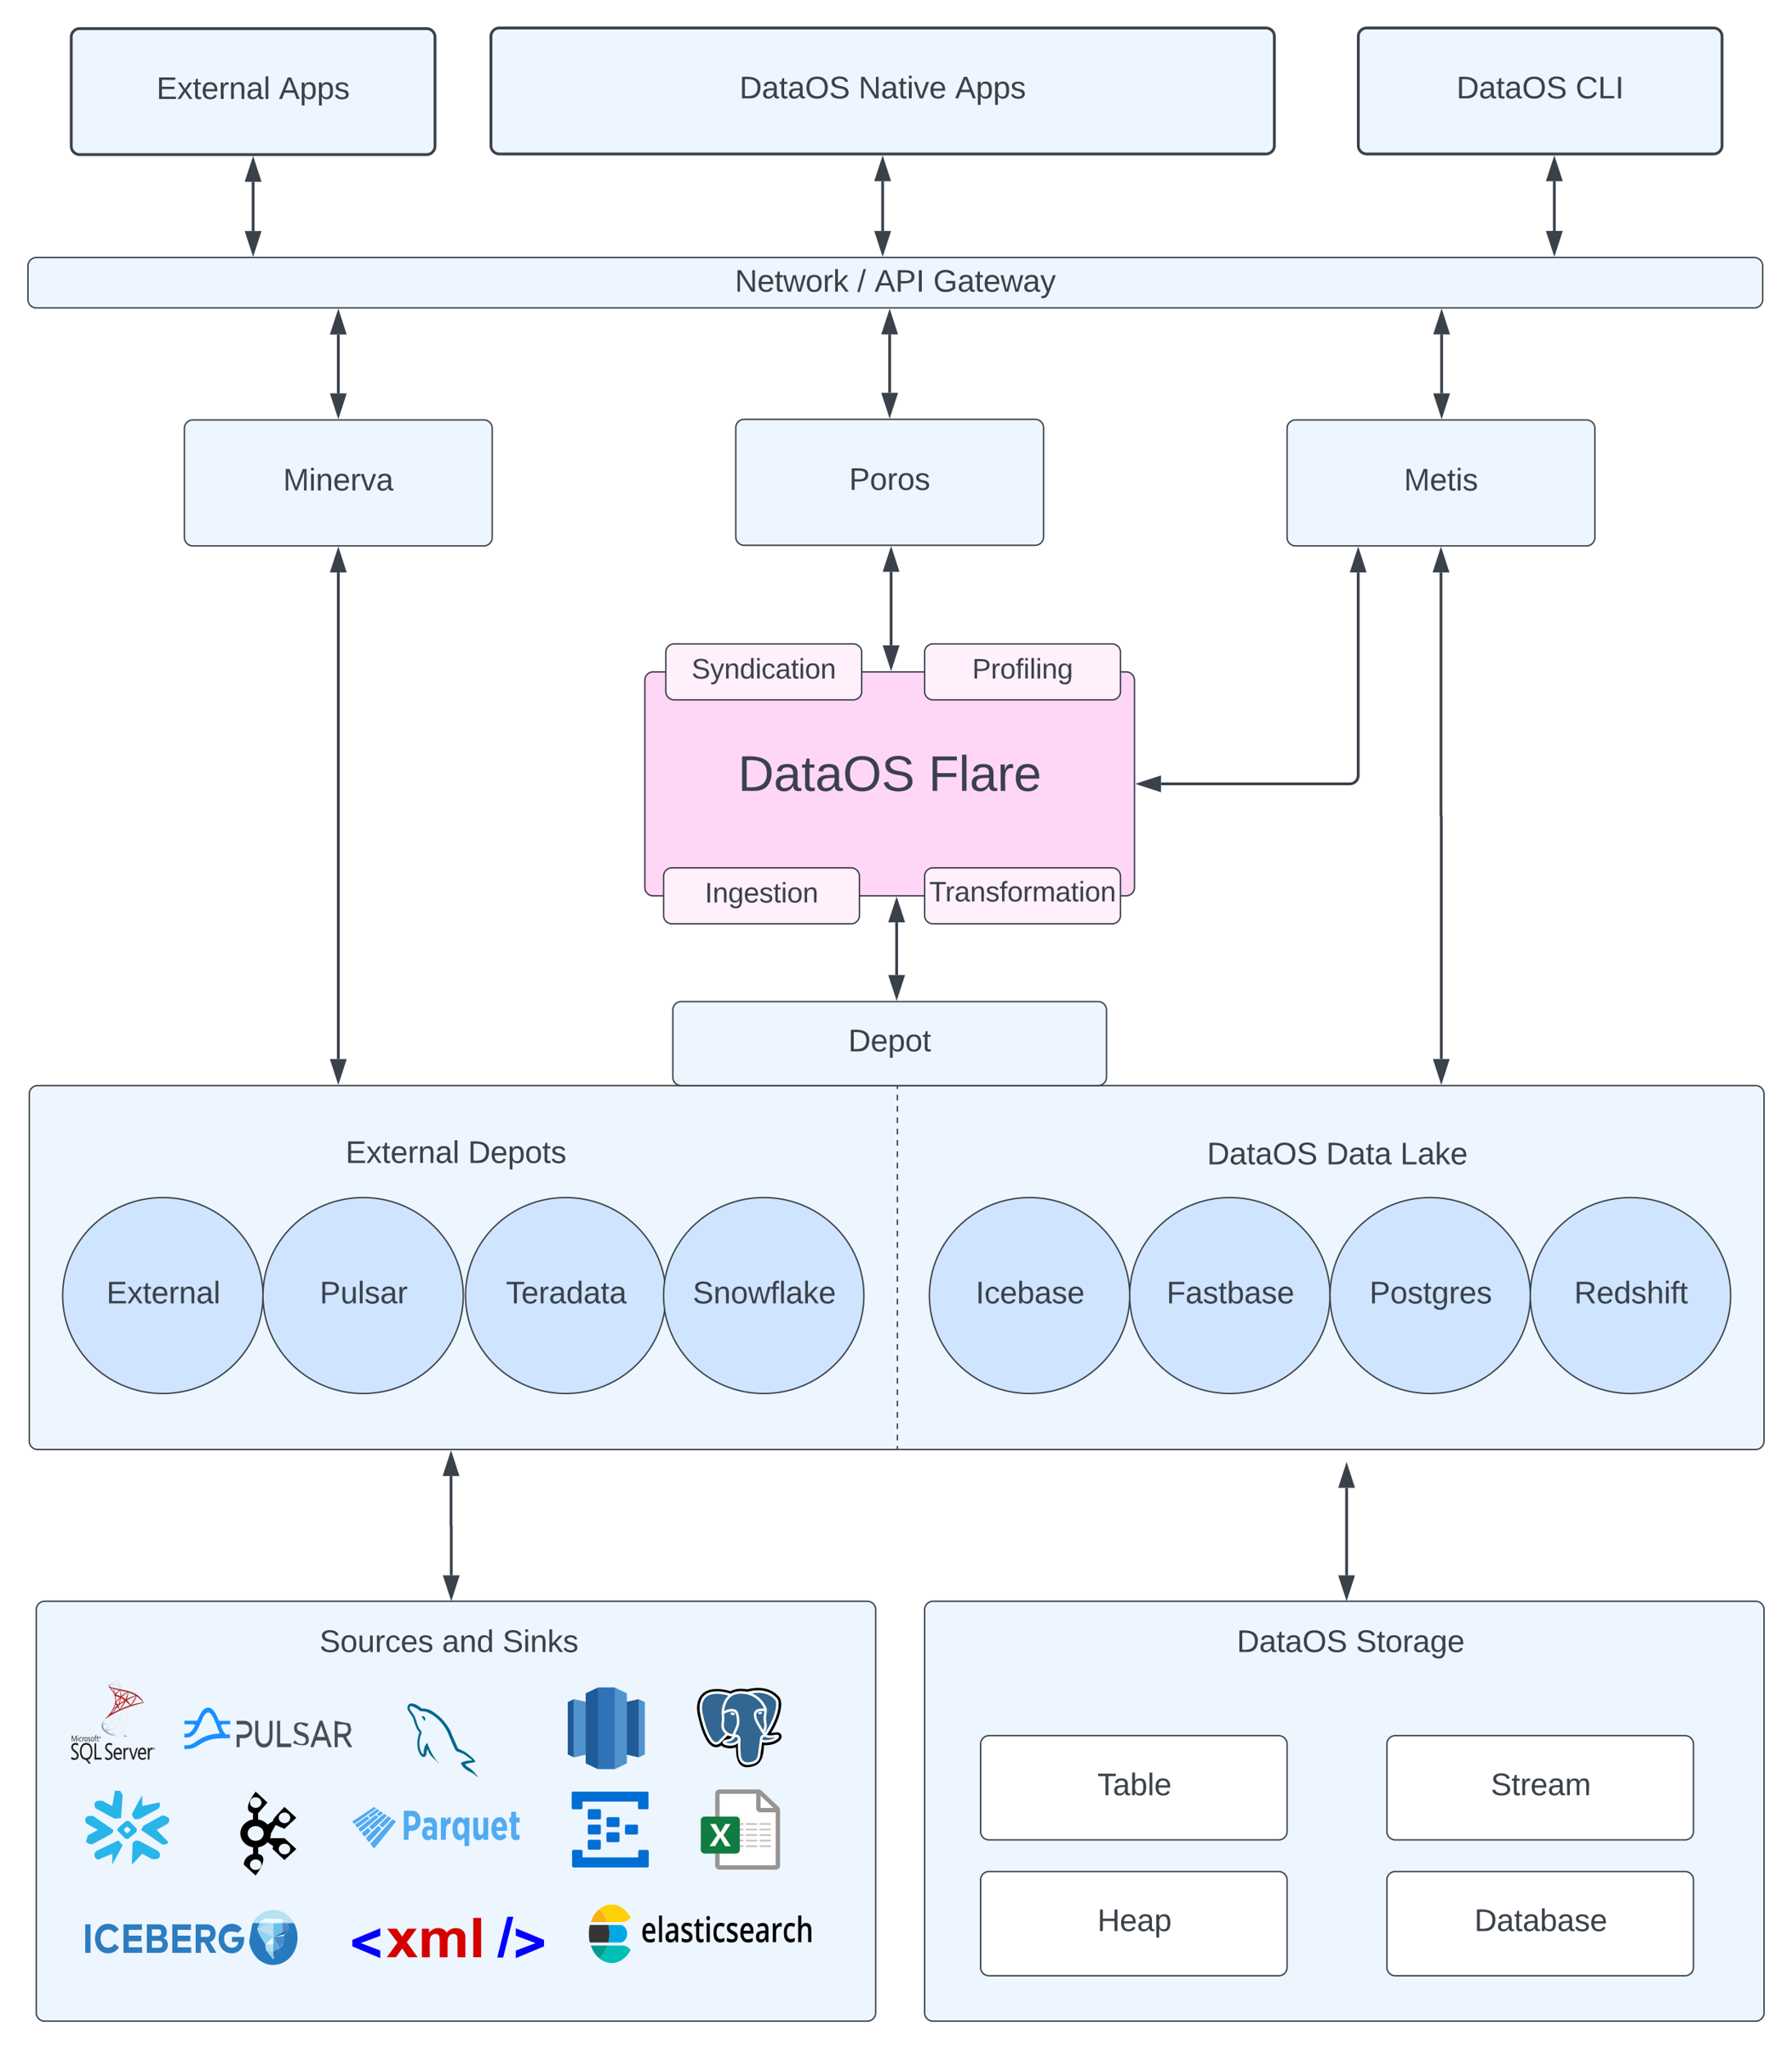 <svg xmlns="http://www.w3.org/2000/svg" xmlns:xlink="http://www.w3.org/1999/xlink" xmlns:lucid="lucid" width="1280.93" height="1463.96"><g transform="translate(-79.07 100)" lucid:page-tab-id="0_0"><path d="M0-1258.83h1870.87v3840.5H0z" fill="#fff"/><path d="M100 681.56a6 6 0 0 1 6-6h1228a6 6 0 0 1 6 6v248a6 6 0 0 1-6 6H106a6 6 0 0 1-6-6z" stroke="#3a414a" fill="#edf5ff"/><path d="M267.05 825.56c0 38.66-32.06 70-71.6 70-39.53 0-71.6-31.34-71.6-70s32.07-70 71.6-70c39.54 0 71.6 31.34 71.6 70z" stroke="#3a414a" fill="#cfe4ff"/><use xlink:href="#a" transform="matrix(1,0,0,1,128.864,760.559) translate(26.321 70.59)"/><path d="M410.23 825.56c0 38.66-32.06 70-71.6 70-39.53 0-71.58-31.34-71.58-70s32.05-70 71.6-70c39.52 0 71.58 31.34 71.58 70z" stroke="#3a414a" fill="#cfe4ff"/><use xlink:href="#b" transform="matrix(1,0,0,1,272.045,760.559) translate(35.58 70.59)"/><path d="M555 825.56c0 38.66-32.05 70-71.6 70-39.53 0-71.58-31.34-71.58-70s32.05-70 71.6-70c39.53 0 71.58 31.34 71.58 70z" stroke="#3a414a" fill="#cfe4ff"/><use xlink:href="#c" transform="matrix(1,0,0,1,416.818,760.559) translate(23.852 70.59)"/><path d="M696.6 825.56c0 38.66-32.06 70-71.6 70-39.54 0-71.6-31.34-71.6-70s32.06-70 71.6-70c39.54 0 71.6 31.34 71.6 70z" stroke="#3a414a" fill="#cfe4ff"/><use xlink:href="#d" transform="matrix(1,0,0,1,558.409,760.559) translate(15.827 70.59)"/><path d="M560 621.56a6 6 0 0 1 6-6h298a6 6 0 0 1 6 6v48a6 6 0 0 1-6 6H566a6 6 0 0 1-6-6z" stroke="#3a414a" fill="#edf5ff"/><use xlink:href="#e" transform="matrix(1,0,0,1,565,620.559) translate(120.401 30.528)"/><path d="M285 701.56a6 6 0 0 1 6-6h228a6 6 0 0 1 6 6v48a6 6 0 0 1-6 6H291a6 6 0 0 1-6-6z" stroke="#000" stroke-opacity="0" fill="#fff" fill-opacity="0"/><use xlink:href="#f" transform="matrix(1,0,0,1,290,700.559) translate(36.08 30.278)"/><use xlink:href="#g" transform="matrix(1,0,0,1,290,700.559) translate(123.611 30.278)"/><path d="M886.6 825.56c0 38.66-32.06 70-71.6 70-39.54 0-71.6-31.34-71.6-70s32.06-70 71.6-70c39.54 0 71.6 31.34 71.6 70z" stroke="#3a414a" fill="#cfe4ff"/><use xlink:href="#h" transform="matrix(1,0,0,1,748.409,760.559) translate(28.111 70.59)"/><path d="M1029.77 825.56c0 38.66-32.05 70-71.6 70-39.53 0-71.58-31.34-71.58-70s32.04-70 71.58-70 71.6 31.34 71.6 70z" stroke="#3a414a" fill="#cfe4ff"/><use xlink:href="#i" transform="matrix(1,0,0,1,891.591,760.559) translate(21.352 70.59)"/><path d="M1172.95 825.56c0 38.66-32.05 70-71.6 70-39.52 0-71.58-31.34-71.58-70s32.06-70 71.6-70c39.53 0 71.58 31.34 71.58 70z" stroke="#3a414a" fill="#cfe4ff"/><use xlink:href="#j" transform="matrix(1,0,0,1,1034.773,760.559) translate(23.204 70.59)"/><path d="M1316.14 825.56c0 38.66-32.06 70-71.6 70-39.53 0-71.6-31.34-71.6-70s32.07-70 71.6-70c39.54 0 71.6 31.34 71.6 70z" stroke="#3a414a" fill="#cfe4ff"/><use xlink:href="#k" transform="matrix(1,0,0,1,1177.955,760.559) translate(26.321 70.59)"/><path d="M910 701.56a6 6 0 0 1 6-6h238a6 6 0 0 1 6 6v51.33a6 6 0 0 1-6 6H916a6 6 0 0 1-6-6z" stroke="#000" stroke-opacity="0" fill="#fff" fill-opacity="0"/><use xlink:href="#l" transform="matrix(1,0,0,1,915,700.559) translate(26.852 31.278)"/><use xlink:href="#m" transform="matrix(1,0,0,1,915,700.559) translate(111.975 31.278)"/><use xlink:href="#n" transform="matrix(1,0,0,1,915,700.559) translate(165 31.278)"/><g fill="none"><path d="M720.5 675.8a.25.25 0 0 1 .25.26v259a.25.25 0 0 1-.25.25.25.25 0 0 1-.25-.24v-259a.25.25 0 0 1 .25-.25z"/><path d="M720.75 682.1v4.04m0 4.05v4.03m0 4.05v4.05m0 4.05v4.04m0 4.05v4.05m0 4.05v4.04m0 4.06v4.05m0 4.06v4.04m0 4.05v4.05m0 4.05V759m0 4.04v4.05m0 4.04v4.04m0 4.05v4.05m0 4.05v4.04m0 4.05v4.05m0 4.05v4.04m0 4.05v4.06m0 4.05v4.05m0 4.05v4.05m0 4.05v4.04m0 4.05v4.04m0 4.05v4.03m0 4.05v4.05m0 4.05v4.04m0 4.05v4.05m0 4.05v4.04m0 4.06v4.05m0 4.06v4.04m0 4.05v4.05m0 4.05v4.04m0 4.04V929m0 4.03v2.11l-.03.03-.02.04-.02.04-.03.02-.04.02-.02.02h-.16l-.03-.02-.05-.02-.03-.02-.02-.03-.02-.03-.02-.03v-2.07m0-4.04v-4.05m0-4.05v-4.05m0-4.04v-4.05m0-4.06v-4.05m0-4.05v-4.05m0-4.05v-4.05m0-4.04v-4.05m0-4.04v-4.05m0-4.03v-4.05m0-4.05v-4.05m0-4.04v-4.05m0-4.05v-4.05m0-4.04v-4.06m0-4.05v-4.06m0-4.04v-4.05m0-4.05v-4.05m0-4.04v-4.04m0-4.05v-4.04m0-4.04v-4.05m0-4.05v-4.05m0-4.04v-4.05m0-4.05v-4.05m0-4.04v-4.05m0-4.06v-4.05m0-4.05v-4.05m0-4.05v-4.05m0-4.04v-4.05m0-4.04v-4.05m0-4.03v-4.05m0-4.05v-4.05m0-4.04v-4.05m0-4.05v-2.1l.02-.03.02-.04.02-.02.03-.02.04-.02.02-.02h.16l.03.02.05.02.03.02.02.03.02.05.02.03v2.06" stroke="#3a414a" stroke-width=".5"/></g><path d="M540 386a6 6 0 0 1 6-6h338a6 6 0 0 1 6 6v148a6 6 0 0 1-6 6H546a6 6 0 0 1-6-6z" stroke="#3a414a" fill="#ffd6f5"/><use xlink:href="#o" transform="matrix(1,0,0,1,545,385) translate(61.556 80.007)"/><use xlink:href="#p" transform="matrix(1,0,0,1,545,385) translate(197.753 80.007)"/><path d="M401.63 1025.46v-35.38a.08.08 0 0 0-.08-.08.08.08 0 0 1-.08-.08v-35.38" stroke="#3a414a" stroke-width="2" fill="none"/><path d="M401.63 1040.72l-4.64-14.26h9.26zM401.47 939.28l4.64 14.26h-9.26z" stroke="#3a414a" stroke-width="2" fill="#3a414a"/><path d="M105 1049.96a6 6 0 0 1 6-6h588a6 6 0 0 1 6 6v288a6 6 0 0 1-6 6H111a6 6 0 0 1-6-6z" stroke="#3a414a" fill="#edf5ff"/><path d="M1041.63 1025.46v-62.52" stroke="#3a414a" stroke-width="2" fill="none"/><path d="M1041.63 1040.72l-4.64-14.26h9.26zM1041.63 947.68l4.63 14.26H1037z" stroke="#3a414a" stroke-width="2" fill="#3a414a"/><path d="M740 1049.96a6 6 0 0 1 6-6h588a6 6 0 0 1 6 6v288a6 6 0 0 1-6 6H746a6 6 0 0 1-6-6z" stroke="#3a414a" fill="#edf5ff"/><path d="M919.56 1049.96a6 6 0 0 1 6-6h238a6 6 0 0 1 6 6v51.33a6 6 0 0 1-6 6h-238a6 6 0 0 1-6-6z" stroke="#000" stroke-opacity="0" fill="#fff" fill-opacity="0"/><use xlink:href="#l" transform="matrix(1,0,0,1,924.557,1048.959) translate(38.58 31.278)"/><use xlink:href="#q" transform="matrix(1,0,0,1,924.557,1048.959) translate(123.704 31.278)"/><path d="M275 1049.96a6 6 0 0 1 6-6h238a6 6 0 0 1 6 6v51.33a6 6 0 0 1-6 6H281a6 6 0 0 1-6-6z" stroke="#000" stroke-opacity="0" fill="#fff" fill-opacity="0"/><use xlink:href="#r" transform="matrix(1,0,0,1,280,1048.959) translate(27.469 31.278)"/><use xlink:href="#s" transform="matrix(1,0,0,1,280,1048.959) translate(115.062 31.278)"/><use xlink:href="#t" transform="matrix(1,0,0,1,280,1048.959) translate(158.272 31.278)"/><path d="M720 596.6v-37.64" stroke="#3a414a" stroke-width="2" fill="none"/><path d="M720 611.86l-4.64-14.27h9.28zM720 543.7l4.64 14.26h-9.28z" stroke="#3a414a" stroke-width="2" fill="#3a414a"/><path d="M605 205.57a6 6 0 0 1 6-6h208a6 6 0 0 1 6 6v78a6 6 0 0 1-6 6H611a6 6 0 0 1-6-6z" stroke="#3a414a" fill="#edf5ff"/><use xlink:href="#u" transform="matrix(1,0,0,1,617,211.573) translate(69.019 38.403)"/><path d="M999.1 206a6 6 0 0 1 6-6h208a6 6 0 0 1 6 6v78a6 6 0 0 1-6 6h-208a6 6 0 0 1-6-6z" stroke="#3a414a" fill="#edf5ff"/><use xlink:href="#v" transform="matrix(1,0,0,1,1011.113,212) translate(71.519 38.403)"/><path d="M716.04 361.03v-52.5" stroke="#3a414a" stroke-width="2" fill="none"/><path d="M716.04 376.3l-4.64-14.27h9.27zM716.04 293.27l4.63 14.26h-9.27z" stroke="#3a414a" stroke-width="2" fill="#3a414a"/><path d="M553.4 526a6 6 0 0 1 6-6h128a6 6 0 0 1 6 6v28a6 6 0 0 1-6 6h-128a6 6 0 0 1-6-6z" stroke="#3a414a" fill="#fff0fb"/><use xlink:href="#w" transform="matrix(1,0,0,1,558.409,525) translate(24.472 19.75)"/><path d="M740 526a6 6 0 0 1 6-6h128a6 6 0 0 1 6 6v28a6 6 0 0 1-6 6H746a6 6 0 0 1-6-6z" stroke="#3a414a" fill="#fff0fb"/><use xlink:href="#x" transform="matrix(1,0,0,1,745,525) translate(-1.722 19)"/><path d="M555 366a6 6 0 0 1 6-6h128a6 6 0 0 1 6 6v28a6 6 0 0 1-6 6H561a6 6 0 0 1-6-6z" stroke="#3a414a" fill="#fff0fb"/><use xlink:href="#y" transform="matrix(1,0,0,1,560,365) translate(13.389 19.75)"/><path d="M740 366a6 6 0 0 1 6-6h128a6 6 0 0 1 6 6v28a6 6 0 0 1-6 6H746a6 6 0 0 1-6-6z" stroke="#3a414a" fill="#fff0fb"/><use xlink:href="#z" transform="matrix(1,0,0,1,745,365) translate(29 19.75)"/><path d="M1109.3 656.57v-173.7a.1.1 0 0 0-.1-.1.1.1 0 0 1-.1-.1v-173.7" stroke="#3a414a" stroke-width="2" fill="none"/><path d="M1109.3 671.84l-4.63-14.27h9.27zM1109.1 293.7l4.65 14.26h-9.27z" stroke="#3a414a" stroke-width="2" fill="#3a414a"/><path d="M99.07 90a6 6 0 0 1 6-6h1228a6 6 0 0 1 6 6v24a6 6 0 0 1-6 6h-1228a6 6 0 0 1-6-6z" stroke="#3a414a" fill="#edf5ff"/><use xlink:href="#A" transform="matrix(1,0,0,1,104.07,88.99) translate(500.309 19.403)"/><use xlink:href="#B" transform="matrix(1,0,0,1,104.07,88.99) translate(587.778 19.403)"/><use xlink:href="#C" transform="matrix(1,0,0,1,104.07,88.99) translate(600.123 19.403)"/><use xlink:href="#D" transform="matrix(1,0,0,1,104.07,88.99) translate(642.099 19.403)"/><path d="M1109.56 181.03v-42.1" stroke="#3a414a" stroke-width="2" fill="none"/><path d="M1109.56 196.3l-4.64-14.27h9.27zM1109.56 123.66l4.63 14.27h-9.28z" stroke="#3a414a" stroke-width="2" fill="#3a414a"/><path d="M430-74a6 6 0 0 1 6-6h548a6 6 0 0 1 6 6V4a6 6 0 0 1-6 6H436a6 6 0 0 1-6-6z" stroke="#3a414a" stroke-width="2" fill="#edf5ff"/><use xlink:href="#l" transform="matrix(1,0,0,1,435,-75) translate(172.623 45.278)"/><use xlink:href="#E" transform="matrix(1,0,0,1,435,-75) translate(257.747 45.278)"/><use xlink:href="#F" transform="matrix(1,0,0,1,435,-75) translate(326.759 45.278)"/><path d="M715 180.6v-41.65" stroke="#3a414a" stroke-width="2" fill="none"/><path d="M715 195.87l-4.64-14.26h9.28zM715 123.7l4.64 14.25h-9.28z" stroke="#3a414a" stroke-width="2" fill="#3a414a"/><path d="M908.97 460h134.95a6 6 0 0 0 6-6V308.98" stroke="#3a414a" stroke-width="2" fill="none"/><path d="M893.7 460l14.27-4.64v9.28zM1049.92 293.7l4.63 14.28h-9.27z" stroke="#3a414a" stroke-width="2" fill="#3a414a"/><path d="M1050-74a6 6 0 0 1 6-6h248a6 6 0 0 1 6 6V4a6 6 0 0 1-6 6h-248a6 6 0 0 1-6-6z" stroke="#3a414a" stroke-width="2" fill="#edf5ff"/><use xlink:href="#l" transform="matrix(1,0,0,1,1055,-75) translate(65.185 45.278)"/><use xlink:href="#G" transform="matrix(1,0,0,1,1055,-75) translate(150.309 45.278)"/><path d="M710 65.03V29.46" stroke="#3a414a" stroke-width="2" fill="none"/><path d="M710 80.3l-4.64-14.27h9.28zM710 14.2l4.64 14.26h-9.28z" stroke="#3a414a" stroke-width="2" fill="#3a414a"/><path d="M1190.12 65V29.46" stroke="#3a414a" stroke-width="2" fill="none"/><path d="M1190.12 80.26L1185.48 66h9.28zM1190.12 14.2l4.64 14.26h-9.28z" stroke="#3a414a" stroke-width="2" fill="#3a414a"/><path d="M130-73.56a6 6 0 0 1 6-6h248a6 6 0 0 1 6 6v78a6 6 0 0 1-6 6H136a6 6 0 0 1-6-6z" stroke="#3a414a" stroke-width="2" fill="#edf5ff"/><use xlink:href="#f" transform="matrix(1,0,0,1,135,-74.565) translate(55.926 45.278)"/><use xlink:href="#F" transform="matrix(1,0,0,1,135,-74.565) translate(143.457 45.278)"/><path d="M260 29.9v35.15" stroke="#3a414a" stroke-width="2" fill="none"/><path d="M260 14.63l4.64 14.26h-9.28zM260 80.32l-4.64-14.27h9.28z" stroke="#3a414a" stroke-width="2" fill="#3a414a"/><path d="M210.9 206a6 6 0 0 1 6-6h208a6 6 0 0 1 6 6v78a6 6 0 0 1-6 6h-208a6 6 0 0 1-6-6z" stroke="#3a414a" fill="#edf5ff"/><use xlink:href="#H" transform="matrix(1,0,0,1,222.887,212) translate(58.586 38.403)"/><path d="M320.9 181.03V139" stroke="#3a414a" stroke-width="2" fill="none"/><path d="M320.9 196.3l-4.65-14.27h9.27zM320.9 123.7L325.5 138h-9.27z" stroke="#3a414a" stroke-width="2" fill="#3a414a"/><path d="M320.9 308.96V656.6" stroke="#3a414a" stroke-width="2" fill="none"/><path d="M320.9 293.7l4.62 14.26h-9.27zM320.9 671.88l-4.65-14.26h9.27z" stroke="#3a414a" stroke-width="2" fill="#3a414a"/><path d="M148.4 1192.48l12.72 6.9 4.44-.53 1.2-16.44-1.8-3h-3.78l-1.86 10.92-7.2-3.9c-3.78-.16-4.56.47-5.04 1.26-1.02 1.7-.42 3.8 1.32 4.8m30.48 6.9l12.72-6.9c1.8-1 2.4-3.1 1.32-4.8l-12.18 2.58v-7.85l-7.44 13.6c.96 2.9 1.8 3.5 2.76 3.7m-8.46 7.54c0-.22.12-.43.3-.58l1.44-1.43.72-.2 2.1 1.63.3.63-1.74 2-.72.25c-.24 0-.48-.1-.66-.26l-1.44-1.38zm-4.5-.58v1.2l5.4 5.6 2.16.3 5.94-5.05.36-2.04-5.4-5.54-2.16-.37-5.88 5.1m-21.66-2.46l7.2 3.9-7.2 3.94-1.38 4.8c3.24 1.84 4.26 1.74 5.1 1.26l12.66-6.9c1.2-.7 1.86-1.85 1.86-3.1l-14.52-9.97c-3.78-.16-4.62.47-5.1 1.26-1.02 1.68-.42 3.8 1.38 4.8m38.04 3.94l14.52 9.96c.84.48 1.86.58 2.82.37.96-.26 1.8-.84 2.22-1.63l-8.52-8.75 7.2-3.9c1.8-1 2.4-3.12 1.38-4.8-3.24-1.9-4.26-1.75-5.1-1.27l-12.66 6.9m-18.12 10.6l-15.24 7.32c-1.74 1-2.34 3.1-1.32 4.8.48.8 1.26 1.37 2.22 1.63l10.02-4.27v7.8l7.44-13.85m24.84 3.9l-12.72-6.9-2.82-.37-2.22 1.63-.48 15.6 7.38-7.73 7.14 3.84c3.78.12 4.62-.46 5.04-1.25 1.08-1.7.48-3.8-1.32-4.8" stroke="#000" stroke-opacity="0" fill="#29b5e8"/><path d="M170.68 1119.08l-6.6 2.7-5.82 3.12-1.56.54-1.32 1.5-1.38 1.38c-.42.42-1.02 1.14-1.32 1.62-.42.72-.78 1.44-.96 2.04-.24 1.02-.12 2.1.42 3.06.66 1.26 2.04 2.52 3.6 3.36.78.42 2.16 1.02 3.18 1.32 1.68.54 4.98 1.08 6.78 1.2h.9c.06-.06.3-.72.66-1.5 1.08-2.82 1.92-5.46 2.34-7.74.24-1.32.48-3.18.6-5.28 0-.6.06-2.64 0-3.3-.06-1.14-.12-2.04-.24-2.94v-.24s.06-.06.9-.36l-.18-.48zm-1.5 1.14c.06 0 .18 1.86.24 3.06v.42c-.06 0-.84-.54-1.44-1.02-.48-.36-1.44-1.14-1.56-1.32-.06-.06-.06-.06.36-.24.66-.24 2.34-.9 2.4-.9zm-3.36 1.38l.42.24c1.02.84 2.4 1.8 3 2.1.18.12.24.06-.18.42-.96.78-2.04 1.56-3.48 2.28-.24.18-.42.24-.42.24s0-.12.06-.3c.3-1.56.48-3.12.54-4.38 0-.6 0-.6.06-.6-.06 0-.06 0 0 0zm-.72.3c0 .06 0 1.44-.06 1.8-.06.9-.18 1.74-.42 2.7l-.12.42c-.06.06-.72-.78-.96-1.08-.36-.6-.66-1.14-.9-1.68-.12-.3-.3-.84-.3-.84l2.76-1.32zm-3.3 1.62h.06s0 .12.06.18c.12.54.48 1.38.84 1.86.3.54.78 1.14 1.14 1.56l.24.24c.06.06.06.06-.78.42-.96.42-1.98.9-3.18 1.38-.84.36-.84.3-.72.06.6-1.14 1.5-3.36 1.98-4.92.06-.3.18-.54.18-.6 0-.12.06-.12.12-.18h.06zm-.96.48s-.24.66-.54 1.32c-.48 1.14-1.02 2.28-1.68 3.72-.12.24-.24.42-.3.48l-.06-.18c-.18-.42-.36-.96-.42-1.44s-.06-1.32.06-1.86c.06-.36.06-.36.18-.42.66-.42 2.7-1.62 2.76-1.62zm8.64.42v.3c0 1.38-.12 3.24-.3 4.62-.06.24-.06.48-.06.48l-.36-.12c-.72-.3-1.56-.72-2.28-1.2l-1.2-.9c.06 0 .24-.18.48-.3 1.02-.66 1.92-1.32 2.76-1.98.3-.3.78-.66.84-.78l.12-.12zm-12.42 1.86s0 .06-.06.3c0 .12 0 .42-.06.66 0 .9.12 1.56.48 2.46.06.24.18.48.18.48-.06.06-3.36 1.26-4.44 1.56-.3.12-.54.24-.6.24v-.12c.12-.9.66-2.1 1.44-3.12.54-.66.96-1.02 1.68-1.56.48-.36 1.26-.9 1.32-.9h.06zm7.8 1.74s.12.06.24.18c1.08.78 2.58 1.44 3.84 1.86h.12l-.12.12c-.72.48-2.88 1.56-5.1 2.64-.36.12-.66.3-.72.3-.06.06-.12.06-.12.06s.06-.24.18-.48c.66-1.5 1.26-3.24 1.62-4.44 0-.12.06-.24.06-.24zm-.78.3s-.06.12-.12.3c-.42 1.32-1.02 2.7-1.74 4.32-.18.42-.36.72-.36.72s-.12-.12-.3-.24c-1.08-.78-2.04-1.8-2.64-2.76l-.06-.12.42-.18c1.62-.54 3.06-1.14 4.44-1.86.18-.12.3-.18.36-.18zm4.92 2.16c0 .12-.24 1.38-.48 2.34-.18.78-.3 1.38-.6 2.46-.12.48-.18.84-.24.84h-.06c-1.44-.36-2.82-.84-4.02-1.44-.36-.18-.9-.42-.9-.48 0 0 .3-.18.66-.36 2.28-1.26 4.62-2.64 5.46-3.24.12-.12.18-.12.18-.12zm-11.4.48l-1.56 2.7c-.3.54-.66 1.14-.78 1.38s-.36.6-.48.84l-.18.42-.24-.24-.96-1.2c-.42-.66-.72-1.38-.78-1.98-.06-.3-.06-.48-.06-.48.12 0 1.44-.42 2.7-.78.66-.18 1.5-.42 1.8-.54l.54-.12zm.6.3l.18.24c.72.96 1.44 1.74 2.34 2.34.18.12.3.24.3.24-.06 0-3.12 1.38-4.56 1.98-.78.36-1.44.6-1.44.6s-.06 0-.12-.06l-.06-.06.12-.3c.48-.84 1.08-1.74 2.4-3.66l.84-1.32zm4.02 3.54s.24.06.48.18c.66.36 1.2.54 1.86.72.84.3 2.1.54 2.82.6.12.06.18.06.12.06 0 0-.72.36-1.26.54-.9.36-3.54 1.32-5.64 2.04-.42.18-.78.3-.78.3-.06 0-.24-.06-.24-.06 0-.06.12-.24.3-.42.72-1.08 1.44-2.28 2.04-3.42.18-.3.3-.54.3-.54zm-.9 0l-.96 1.92c-.24.54-.54 1.14-.66 1.32-.12.18-.24.54-.36.72l-.12.3-.06-.06c-.18-.06-1.44-.6-1.8-.78-.42-.18-.84-.42-1.2-.66-.36-.24-.9-.66-.84-.66l1.56-.54c2.16-.72 3.36-1.14 4.2-1.44l.24-.12zm6.24 1.8c.06.12-.78 2.88-1.08 3.78-.06.18-.06.24-.12.24s-1.26-.24-1.98-.36c-1.26-.24-3.36-.66-3.84-.84h-.12l.72-.24c1.62-.42 2.4-.66 3.18-.96.96-.42 1.92-.84 2.94-1.44.12-.06.3-.12.3-.18z" stroke="#000" stroke-opacity="0" stroke-width=".19" fill="url(#I)"/><path d="M163.84 1100c-.12 0-1.86.78-3 1.38-1.56.78-2.76 1.5-3.54 2.16-.24.24-.6.66-.66.84v.18l.66.78 1.56.66 3.84.84 4.32.9.06-.48h-.06l-.54-.12-.12-.24c-.6-1.26-1.26-2.88-1.62-3.96-.3-.84-.6-1.8-.72-2.46-.12-.42-.12-.48-.18-.48zm-.06.3s0 .18.06.42c.06.84.24 1.68.48 2.58.18.66.18.66-.06.6-.48-.18-2.76-.72-4.44-.96-.3-.06-.48-.12-.48-.12-.06 0 1.2-.78 1.74-1.08.66-.42 2.52-1.38 2.7-1.44zm-4.86 2.82l.24.06c1.02.42 3.72 1.08 5.16 1.2.18.06.3.06.3.06.06 0-.12.12-.3.18-.72.48-1.5 1.02-2.04 1.44-.12.12-.3.18-.3.18h-.24l-.18-.06-.54-.6c-.84-1.08-1.56-1.86-1.8-2.22l-.3-.24zm-.18.18l.72 1.08c.36.6.78 1.2.84 1.32.12.12.18.24.18.24-.06 0-1.02-.24-1.56-.36l-1.14-.36-.24-.12v-.12c0-.36.42-1.02 1.14-1.62l.06-.06zm6 1.5s.06 0 .12.18c.18.48.66 1.74.84 1.98 0 .06.06.06-.6-.06l-2.28-.48s.06-.06.12-.06c.54-.36 1.08-.84 1.56-1.32.12-.12.18-.24.24-.24 0 0 0-.06 0 0z" stroke="#000" stroke-opacity="0" stroke-width=".19" fill="url(#J)"/><path d="M156.7 1104.26s-.12.24 0 .54c.06.18.24.42.42.72 0 0 2.28 2.64 2.52 3.06 1.26 1.74 1.8 3.48 1.8 5.88.06 1.5-.18 2.88-.78 4.44-1.02 2.82-3.24 5.94-6.6 9.36l.48-.18c.3-.3.78-.66 1.8-1.32 2.34-1.62 4.98-3.06 8.22-4.56 4.74-2.22 12.42-4.74 16.8-5.58l.48-.12-.06-.12c-.42-.78-.72-1.26-1.02-1.74-.96-1.5-2.16-2.7-3.6-3.66-1.92-1.38-4.5-2.4-7.68-3.18-.6-.18-1.92-.48-3-.66-2.34-.42-3.78-.72-5.46-1.08-.54-.12-1.44-.3-2.04-.48-.3-.06-.84-.24-1.32-.42-.36-.18-.9-.36-.96-.9zm1.26 1.56s.12 0 .18.06c.24.12.48.18.72.3l1.26.36c0 .06.54 2.04.72 2.82.06.3.12.54.06.54 0 0-.06-.06-.12-.24-.54-1.26-1.5-2.58-2.58-3.6l-.24-.24zm2.46.84c.06 0 .18 0 .3.06.84.24 2.34.6 3.36.78.12.06.3.06.3.12 0 0-.06.06-.18.06-.12.12-.78.6-1.02.78-.54.48-1.08.96-1.44 1.44-.12.18-.24.3-.24.3s-.06-.12-.06-.24c-.18-.84-.54-2.1-.9-3-.06-.18-.12-.3-.12-.3zm4.38 1.02l.18.66c.18.9.24 1.92.24 2.88-.06.24-.06.48-.06.54v.06l-.3-.12c-.48-.24-1.38-.54-2.1-.78l-.78-.3c0-.06.6-.78.9-1.08.48-.54 1.86-1.86 1.92-1.86zm.3.06c.06 0 2.1.42 3 .66.72.18 1.74.42 1.8.42 0 .06-.06.12-.42.3-1.32.72-2.28 1.38-3.3 2.22-.24.18-.42.36-.42.36-.06 0-.06-.18-.06-.36 0-1.2-.18-2.4-.54-3.42 0-.06-.06-.18-.06-.18zm5.34 1.32s-.06.48-.12.78c-.18.96-.66 2.34-1.26 3.6-.12.24-.18.42-.18.42s-.18-.06-.3-.18c-.6-.42-1.26-.84-1.98-1.2-.18-.12-.36-.18-.36-.18-.06-.06 1.56-1.38 2.4-2.04.66-.48 1.8-1.26 1.8-1.2zm.36.06c.06 0 .96.3 1.44.48 1.2.42 2.52 1.02 3.42 1.56l.36.18-.24.06c-2.16.66-4.02 1.32-5.76 2.22-.18.06-.3.18-.3.18l.12-.36c.54-1.38.84-2.88.96-4.14v-.18zm-9.06 2.58s.72.18 1.08.3l1.8.72c0 .06-.12.18-.3.36-.66.66-1.26 1.38-2.04 2.28-.24.24-.42.48-.42.48v-.06c.12-1.08.06-2.4-.06-3.78-.06-.12-.06-.3-.06-.3zm14.64 0s-.3.66-.54 1.02c-.3.54-.72 1.26-1.74 2.82-.54.78-1.08 1.74-1.32 2.04-.18.3-.36.54-.36.54s-.06-.06-.12-.24c-.6-1.02-1.26-1.92-2.04-2.76-.18-.12-.3-.3-.36-.36l-.12-.12s.84-.48 1.5-.78c1.14-.6 2.7-1.26 3.84-1.68.6-.24 1.26-.48 1.26-.48zm.36.12c.06 0 .18.06.3.18 1.2.9 2.4 1.98 3.36 3.12.24.3.9 1.14.9 1.2h-.48c-2.1.24-4.8.78-7.44 1.56-.12.06-.3.06-.3.06l.42-.54c1.5-1.8 2.22-2.94 3.06-4.98.12-.3.18-.54.18-.6zm-11.16 1.44c.12 0 .78.36 1.26.72.42.24 1.08.72 1.14.72 0 0-.24.18-.54.36-.9.6-1.74 1.14-2.58 1.74-.24.18-.42.36-.42.36-.06 0-.06-.06.12-.36.42-1.02.78-2.22 1.02-3.42v-.12zm-.6.12c0 .06-.18.78-.3 1.2-.18.78-.54 1.8-.84 2.52-.12.18-.24.42-.3.6l-.12.24-.3-.36c-.3-.36-.6-.6-.9-.84-.12-.06-.24-.18-.24-.18 0-.06.84-1.02 1.5-1.68.48-.54 1.44-1.5 1.5-1.5zm3.96 2.04l.24.18c.54.48 1.2 1.08 1.74 1.62.3.3.84.9.96 1.02l.06.12-.42.12c-2.28.78-4.08 1.5-6.12 2.4-.24.12-.42.24-.48.24 0 0-.06 0 .48-.6 1.32-1.5 2.52-3.12 3.36-4.74l.18-.36zm-1.02.3c0 .06-.72 1.26-1.14 1.92-.48.78-1.32 2.16-1.92 3-.24.42-.48.72-.48.72s-.06-.12-.06-.24c0-.78-.12-1.56-.42-2.22-.12-.3-.12-.36-.06-.42s1.5-1.14 2.46-1.74c.6-.42 1.56-1.02 1.62-1.02zm-6.36 1.92s.12.12.24.18c.36.24.6.48.9.72 0 0-.12.18-.3.3-.48.42-1.2 1.08-1.62 1.5-.42.48-.48.48-.42.36.36-.6.48-.96.66-1.44.18-.36.36-.84.42-1.26l.12-.36zm1.68 1.68c.06 0 .06.06.18.3.3.48.54 1.2.6 1.8v.12l-.72.3c-1.2.6-2.34 1.2-3.12 1.62-.18.12-.6.36-.84.48l-.42.3.36-.36c1.5-1.32 2.76-2.82 3.78-4.26.06-.18.18-.3.18-.3zm-.78.24c.06 0-.54.78-.9 1.32-1.02 1.2-1.98 2.16-3.12 3.06-.18.12-.3.24-.3.24-.06.06 0 0 .54-.72.3-.42.54-.84.84-1.26.18-.3.24-.36.48-.6.78-.66 2.46-2.1 2.46-2.04z" stroke="#000" stroke-opacity="0" stroke-width=".19" fill="url(#K)"/><path d="M140.8 1145.18h-.3c-1.86.12-3.12 1.14-3.84 3.12-.66 1.8-.6 4.14 0 5.94.66 1.8 1.74 2.7 3.48 3.06.42.06.66.36 1.38 1.38l.9 1.32h1.62l-1.08-1.38c-.6-.72-1.08-1.38-1.08-1.44 0 0 .24-.18.54-.24.9-.36 1.62-1.26 2.16-2.58.42-1.08.48-1.38.54-2.76.18-3.96-1.5-6.42-4.32-6.42zm1.44 10.44c-.84.42-1.98.54-2.7.18-.78-.3-1.56-1.32-1.86-2.46-.42-1.2-.36-3.48.06-4.56.72-1.62 1.62-2.34 2.94-2.34 1.98 0 3.12 1.5 3.3 4.32.12 2.34-.54 4.08-1.74 4.86zm28.08-7.02c-.66 0-1.2.36-1.56 1.02l-.24.54v-1.38h-1.2v8.28h1.2v-2.64c0-2.46 0-2.7.3-3.42.36-.9 1.02-1.32 1.62-1.14l.42.18v-1.44h-.54zm-6.9-.06c-.24 0-.48 0-.72.06-1.62.54-2.52 2.4-2.46 4.32 0 1.62.3 2.4.9 3.3 1.32 1.26 2.46 1.38 4.02.66.3-.12.6-.3.6-.3v-1.26l-.6.36c-1.26.66-2.22.66-3-.18-.48-.6-.72-1.32-.78-2.16h4.74v-1.14c0-2.28-1.08-3.72-2.7-3.66zm-1.92 3.6s.12-1.38.78-1.98c.36-.24.72-.42 1.02-.42.36 0 .72.18 1.02.42.6.6.72 1.98.72 1.98h-3.54zm-28.5-1.5c-1.32-.96-1.86-1.62-1.8-2.46.18-2.22 2.46-1.92 3.72-1.08v-1.5s-.72-.42-1.68-.42c-1.56 0-2.52.6-3 1.86-.66 1.86-.06 3.24 2.1 4.8 1.2.84 1.74 1.62 1.74 2.46 0 1.68-1.62 2.28-3.36 1.2-.36-.18-.66-.36-.66-.36-.06.48-.06 1.62-.06 1.62s.54.3 1.32.48c1.98.48 3.78-.66 3.96-2.52.12-1.74-.36-2.64-2.28-4.08zm47.82-2.16c-.24 0-.48.06-.72.12-1.62.48-2.52 2.4-2.46 4.32 0 1.62.3 2.4.9 3.24 1.32 1.32 2.46 1.44 4.02.72.3-.12.6-.3.6-.3v-1.32l-.6.36c-1.26.66-2.22.66-3-.12-.48-.6-.66-1.32-.78-2.22h4.74v-1.08c0-2.28-1.08-3.72-2.7-3.72zm-1.92 3.66s.18-1.44.78-1.98c.36-.3.72-.42 1.08-.42.3 0 .66.12.96.42.6.54.72 1.98.72 1.98h-3.54zm-21.66-1.44c-1.32-.96-1.86-1.68-1.8-2.52.18-2.22 2.46-1.92 3.72-1.08v-1.5s-.72-.36-1.68-.42c-1.56 0-2.52.6-3 1.86-.66 1.86-.06 3.24 2.1 4.8 1.2.9 1.74 1.62 1.74 2.46 0 1.74-1.62 2.34-3.36 1.26l-.66-.42c-.06.48-.06 1.62-.06 1.62s.54.3 1.32.48c1.98.48 3.78-.66 3.96-2.52.12-1.68-.36-2.64-2.28-4.02zm30.54-2.16c-.72 0-1.26.36-1.56 1.02l-.3.54v-1.38h-1.2v8.34h1.2v-2.7c0-2.4 0-2.7.3-3.36.36-.9 1.02-1.38 1.68-1.14l.42.18v-1.5h-.54zm-39.96 2.1v-5.28h-1.2v11.7h5.04v-1.38h-3.84v-5.04zm27.54 1.62l-.96 3.18-.96-3.18-.96-3.54h-1.2c.78 2.82 1.62 5.64 2.52 8.34h1.14l1.32-4.14 1.32-4.2h-1.14s-.54 1.68-1.08 3.54zm-24.78-10.14c.18 0 .3-.06.48-.24.12-.12.18-.36.18-.6s-.06-.42-.18-.54c-.18-.18-.3-.24-.48-.24s-.36.06-.48.24c-.18.12-.24.36-.24.6s.12.42.24.54c.12.18.24.24.48.24zm-.42-1.32c.06-.18.24-.24.42-.24s.3.06.42.24c.12.12.18.3.18.48 0 .24-.06.42-.18.54-.12.18-.24.24-.42.24s-.3-.06-.42-.24c-.12-.12-.18-.3-.18-.54 0-.18.06-.36.18-.48zm.24.6h.12c.06 0 .06.06.12.18l.12.24h.12l-.12-.3c-.06-.12-.06-.18-.12-.18.06 0 .12-.06.12-.12.06 0 .06-.12.06-.18s0-.12-.06-.18-.12-.12-.24-.12h-.24v1.08h.12v-.42zm0-.54h.12c.06 0 .12.06.18.06v.12c0 .18-.06.24-.18.24h-.12v-.42zm-19.68.42v-.78c.06.18.06.3.12.42l1.14 3.18h.18l1.14-3.24c.06-.06.06-.18.12-.36-.06.3-.06.6-.06.78v2.82h.42v-4.14h-.48l-1.08 2.88c0 .12-.06.24-.18.48 0-.12-.06-.3-.12-.48l-1.02-2.94h-.54v4.2h.36v-2.82zm3.9 0h.36v2.58h-.36v-2.58zm.18-.96c.06 0 .12 0 .18-.06s.06-.12.06-.24c0-.06 0-.12-.06-.18s-.12-.12-.18-.12-.12.06-.18.12-.06.12-.06.18c0 .12 0 .18.06.24s.12.06.18.06zm2.58 3.6v-.42c-.18.18-.36.24-.6.24s-.42-.12-.6-.3c-.12-.18-.18-.48-.18-.84s.06-.6.24-.84c.12-.24.3-.3.54-.3.24 0 .42.06.6.18v-.48c-.18-.06-.36-.12-.54-.12-.42 0-.72.12-.9.42-.24.3-.36.72-.36 1.2 0 .42.12.78.3 1.08.24.24.48.42.84.42.24 0 .48-.12.66-.24zm.96-1.38c0-.3.06-.6.18-.78.12-.18.24-.24.42-.24.12 0 .18 0 .24.06v-.48c0-.06-.12-.06-.18-.06-.18 0-.3.06-.42.18-.06.12-.18.3-.24.48v-.6h-.36v3h.36v-1.56zm2.22 1.62c.36 0 .66-.18.84-.48.24-.24.36-.66.36-1.14 0-.48-.12-.84-.3-1.08-.24-.3-.48-.42-.84-.42s-.66.12-.9.36c-.24.3-.36.72-.36 1.2s.12.84.3 1.08c.24.3.54.48.9.48zm-.54-2.46c.12-.18.3-.24.54-.24.24 0 .48.06.6.24.12.24.18.48.18.9 0 .36-.06.66-.18.84-.12.18-.3.3-.6.3-.24 0-.42-.12-.54-.3-.18-.24-.24-.48-.24-.84s.06-.66.24-.9zm3.42 2.16c.12-.12.18-.36.18-.6 0-.18-.06-.36-.18-.54-.06-.12-.24-.18-.42-.3s-.3-.18-.36-.24c-.06-.12-.12-.18-.12-.3s.06-.24.12-.3c.12-.12.18-.12.3-.12.24 0 .42.06.54.18v-.48c-.12-.06-.3-.12-.48-.12-.24 0-.48.06-.6.24-.18.18-.24.36-.24.6s.06.42.12.54c.12.12.24.24.48.36.18.12.3.18.36.24.06.12.12.18.12.3 0 .3-.18.42-.48.42-.24 0-.42-.06-.6-.3v.54c.18.12.36.18.6.18s.48-.12.66-.3zm1.8-2.82c-.36 0-.66.12-.84.36-.24.3-.36.72-.36 1.2s.06.84.3 1.08c.18.3.48.48.84.48s.66-.18.9-.48c.18-.24.3-.66.3-1.14 0-.48-.12-.84-.3-1.08-.18-.3-.48-.42-.84-.42zm.78 1.56c0 .36-.12.66-.24.84-.12.18-.3.3-.54.3-.24 0-.48-.12-.6-.3-.12-.24-.24-.48-.24-.84 0-.42.12-.66.24-.9.18-.18.36-.3.6-.3s.42.12.54.3c.12.24.18.48.18.9h.06zm1.02 1.5h.36v-2.58h.6v-.42h-.6v-.42c0-.42.12-.66.42-.66.06 0 .18.06.24.06v-.42c-.06 0-.18-.06-.3-.06-.18 0-.36.12-.48.24-.18.24-.24.48-.24.78v.48h-.42v.42h.42v2.58zm1.56-.84c0 .6.18.9.6.9.18 0 .3-.06.42-.12v-.42c-.12.06-.18.12-.3.12s-.18-.06-.24-.12c-.06-.12-.12-.24-.12-.42v-1.68h.66v-.42h-.66v-.84c-.12.06-.24.06-.36.12v.72h-.42v.42h.42v1.74zm41.22 5.46c-.18-.18-.3-.24-.48-.24-.24 0-.36.06-.48.24-.18.18-.24.36-.24.6s.06.42.24.6c.12.12.24.24.48.24.18 0 .3-.12.48-.24.12-.18.18-.36.18-.6s-.06-.42-.18-.6zm-.06 1.14c-.12.12-.3.18-.48.18-.12 0-.3-.06-.42-.18-.06-.18-.12-.36-.12-.54 0-.24 0-.36.12-.54.12-.12.3-.18.42-.18.18 0 .36.06.48.18.06.18.12.3.12.54 0 .18 0 .36-.12.54zm-.36-.48c.06-.06.12-.06.12-.12.06-.06.06-.12.06-.18 0-.12 0-.18-.06-.24s-.12-.06-.24-.06h-.24v1.08h.12v-.48h.06c.06 0 .12.06.18.18l.06.3h.18l-.12-.3c-.06-.12-.06-.18-.12-.18zm-.12-.12h-.12v-.36h.12c.06 0 .12 0 .18.06v.12c0 .12-.06.18-.18.18zm-21.42-8.28h.12v-1.08h.3v-.12h-.66v.12h.24v1.08zm.66-.78v-.24c0 .06.06.06.06.12l.3.9h.06l.36-.9v-.12 1.02h.12v-1.2h-.12l-.3.84s-.06.06-.06.12c0 0-.06-.06-.06-.12l-.3-.84h-.18v1.2h.12v-.78z" stroke="#000" stroke-opacity="0" stroke-width=".34" fill="#231f1f"/><path d="M282.4 1213.2l-10.3.07c.43-1.08.67-2.22.67-3.42l3.32-6 6.3 2.7 8.5-7.86-8.5-7.8c-8.43 8.57-8.3 9.3-8.07 10l-4 2.6c-1.64-1.87-4.04-3.25-6.76-3.6v-4.45l6.72-7.68-8.5-7.8c-8.43 11.52-5.63 14.64-1.87 15.42v4.5c-5.12.83-9.04 4.97-9.04 9.95 0 4.98 3.95 9.12 9.1 9.96v4.7c-3.8.77-6.63 3.9-6.63 7.67l8.44 7.8c8.5-11.58 5.65-14.7 1.85-15.48v-4.7c2.68-.4 5-1.73 6.64-3.6l4 2.65-.33 2.16 8.44 7.87 8.5-7.86zm0-18.3c2.3 0 4.13 1.7 4.13 3.8 0 2.1-1.84 3.77-4.12 3.77-2.23 0-4.07-1.68-4.07-3.78 0-2.1 1.84-3.8 4.08-3.8zm-24.67-7.13c0-2.04 1.84-3.78 4.08-3.78 2.3 0 4.13 1.73 4.13 3.77 0 2.1-1.84 3.84-4.12 3.84-2.23 0-4.07-1.73-4.07-3.83zm8.2 44.4c0 2.1-1.84 3.78-4.12 3.78-2.23 0-4.07-1.68-4.07-3.78 0-2.1 1.84-3.78 4.08-3.78 2.3 0 4.13 1.67 4.13 3.77zm-4.12-17.04c-3.15 0-5.7-2.4-5.7-5.28 0-2.94 2.55-5.28 5.7-5.28 3.17 0 5.73 2.34 5.73 5.28 0 2.88-2.56 5.28-5.72 5.28zm20.6 9.66c-2.23 0-4.07-1.7-4.07-3.8 0-2.1 1.84-3.77 4.08-3.77 2.3 0 4.13 1.68 4.13 3.78 0 2.1-1.84 3.8-4.12 3.8z" stroke="#000" stroke-opacity="0" stroke-width="2"/><path d="M416.6 1157.74c-2.72-.05-4.83.26-6.64 1.05-.5.2-1.3.2-1.4.9.3.3.3.78.55 1.15.4.74 1.16 1.74 1.8 2.26l2.17 1.65c1.36.9 2.82 1.42 4.12 2.26.75.54 1.5 1.23 2.25 1.75.4.32.6.8 1.1.95v-.1c-.24-.32-.3-.8-.55-1.16l-1-1.06c-1-1.42-2.26-2.68-3.57-3.7-1.1-.83-3.46-1.88-3.9-3.25l-.1-.06c.74-.1 1.64-.37 2.35-.63 1.15-.32 2.26-.2 3.4-.58l1.67-.47v-.38c-.6-.63-1.06-1.53-1.7-2.1-1.77-1.64-3.68-3.23-5.63-4.54-1.06-.7-2.47-1.22-3.57-1.8-.4-.2-1.1-.36-1.36-.68-.6-.84-.96-1.9-1.36-2.85l-2.82-6.32c-.6-1.42-1-2.85-1.75-4.17-3.52-6.2-7.34-9.96-13.2-13.65-1.27-.78-2.78-1.1-4.38-1.52l-2.57-.15c-.56-.2-1.1-.95-1.56-1.27-1.96-1.32-6.98-4.16-8.44-.42-.9 2.37 1.4 4.74 2.16 5.96.6.84 1.35 1.8 1.75 2.74.2.58.3 1.26.55 1.9.5 1.63 1.06 3.42 1.76 4.9.4.8.8 1.58 1.25 2.26.32.42.77.58.87 1.27-.45.74-.5 1.8-.8 2.74-1.2 4.12-.76 9.23 1 12.3.55.9 1.86 2.9 3.62 2.1 1.5-.64 1.14-2.74 1.6-4.54.1-.47.04-.73.24-1.05v.12l1.4 3c1.07 1.8 2.92 3.7 4.43 4.9.85.7 1.5 1.8 2.5 2.22v-.1h-.04c-.2-.33-.55-.48-.8-.75-.6-.7-1.3-1.48-1.76-2.22-1.46-2-2.7-4.27-3.87-6.64-.5-1.1-1-2.37-1.45-3.48-.2-.48-.2-1.1-.56-1.32-.5.8-1.26 1.48-1.6 2.48-.67 1.58-.77 3.48-.97 5.53-.15 0-.1 0-.15.06-1.1-.26-1.46-1.47-1.9-2.52-1-2.6-1.16-6.75-.3-9.76.24-.73 1.3-3.16.84-3.9-.2-.68-.85-1.1-1.25-1.63-.45-.7-.9-1.6-1.2-2.33-.86-2.05-1.26-4.32-2.12-6.38-.45-.96-1.15-1.96-1.75-2.8-.6-1-1.36-1.7-1.86-2.85-.15-.42-.4-1.05-.15-1.52.1-.27.2-.37.5-.48.44-.37 1.7.1 2.15.37 1.25.53 2.3 1.05 3.36 1.8.52.36 1.02 1.05 1.62 1.26h.7c1.1.26 2.37.05 3.37.42 1.8.58 3.46 1.53 4.9 2.48 4.48 3.05 8.2 7.37 10.66 12.5.4.83.6 1.62.95 2.46.77 1.8 1.62 3.64 2.33 5.38.75 1.74 1.4 3.48 2.46 4.9.5.8 2.55 1.16 3.45 1.58.7.32 1.76.64 2.36 1 1.17.8 2.32 1.64 3.43 2.48.55.48 2.26 1.37 2.36 2.1zM381.72 1126l-1.35.32h.05c.25.58.75.95 1.1 1.48l.75 1.74.1-.05c.46-.38.7-.96.7-1.86-.2-.26-.24-.52-.4-.8-.2-.3-.65-.52-.95-.78z" stroke="#000" stroke-opacity="0" stroke-width=".97" fill="#00678c"/><path d="M622.44 1147.02c.44-3 .33-3.4 2.75-2.94l.6.05c1.93.1 4.35-.26 5.84-.87 3.14-1.3 4.96-3.5 1.88-2.9-7 1.3-7.5-.86-7.5-.86 7.4-9.9 10.53-22.52 7.83-25.6-7.28-8.4-19.9-4.44-20.12-4.34l-.06.05c-1.43-.24-2.92-.4-4.68-.45-3.2-.05-5.63.77-7.45 2 0 0-22.54-8.34-21.5 10.52.23 4.02 6.4 30.45 13.78 22.46 2.7-2.93 5.3-5.4 5.3-5.4 1.26.77 2.8 1.18 4.4 1.02l.17-.05c-1.88 3.04-1.32 3.35-5.07 4.07-3.86.72-1.6 1.96-.1 2.32 1.75.35 5.9.97 8.64-2.6l-.1.43c.76.5.7 3.86.82 6.23.1 2.37.26 4.6.8 5.87.5 1.3 1.17 4.7 6.13 3.7 4.2-.76 7.33-1.95 7.66-12.7" stroke="#000" stroke-width="5.37"/><path d="M633.52 1140.37c-7 1.3-7.56-.82-7.56-.82 7.45-9.95 10.53-22.52 7.9-25.6-7.34-8.4-19.97-4.44-20.2-4.34h-.04c-7.83-.45-10.25.32-12.07 1.56 0 0-22.54-8.35-21.5 10.56.23 4.02 6.4 30.45 13.73 22.4 2.75-2.92 5.34-5.4 5.34-5.4 1.27.78 2.82 1.2 4.4 1.03l.18-.05c-1.88 3.04-1.32 3.35-5.07 4.07-3.86.72-1.6 1.96-.1 2.32 1.75.35 5.9.97 8.64-2.6l-.1.43c.76.5 1.26 3.5 1.2 6.18-.1 2.7-.16 4.5.44 5.93.57 1.45 1.17 4.7 6.13 3.7 4.14-.76 6.34-2.87 6.62-6.32.22-2.47.7-2.1.7-4.32l.4-1.03c.44-3.35.1-4.43 2.64-3.92l.6.05c1.93.06 4.35-.3 5.84-.92 3.1-1.3 4.96-3.46 1.88-2.9z" stroke="#000" stroke-opacity="0" stroke-width="2.5" fill="#336791"/><path d="M607.5 1142.28c-.22 6.23.06 12.52.72 14 .66 1.5 2.1 4.5 7.1 3.5 4.14-.76 5.68-2.3 6.35-5.76l1.48-10.97m-21.6-32.04s-22.54-8.3-21.5 10.62c.23 4.02 6.34 30.45 13.73 22.4 2.7-2.88 5.12-5.2 5.12-5.2m14.77-29.3c-.77.2 12.57-4.4 20.12 4.32 2.7 3.1-.45 15.66-7.84 25.6" stroke="#fff" stroke-width="1.79" fill-opacity="0"/><path d="M625.96 1139.44s.5 2.12 7.56.83c3.03-.57 1.2 1.6-1.93 2.88-2.55 1.1-8.28 1.4-8.4-.1-.2-3.8 3.04-2.68 2.76-3.6-.16-.88-1.65-1.7-2.6-3.82-.87-1.85-11.56-15.97 3-13.9.5-.1-3.8-12.48-17.43-12.63-13.55-.2-13.17 15.04-13.17 15.04M603.7 1140.73c-1.93 1.9-1.32 2.27-5.13 2.94-3.85.72-1.6 2-.1 2.32 1.76.4 5.9.97 8.65-2.54.88-1.08 0-2.78-1.16-3.24-.55-.2-1.32-.47-2.26.5z" stroke="#fff" stroke-width="1.79" fill-opacity="0"/><path d="M603.6 1140.68c-.23-1.08.37-2.42 1.04-4.02.93-2.32 3.2-4.7 1.37-12.1-1.3-5.57-10.24-1.14-10.24-.42 0 .78.44 3.82-.1 7.37-.72 4.65 3.24 8.6 7.87 8.2" stroke="#fff" stroke-width="1.79" fill-opacity="0"/><path d="M601.44 1124.04c-.06.26.5.93 1.27 1.03.72.1 1.33-.4 1.38-.67.06-.3-.5-.57-1.26-.67-.72-.1-1.33.05-1.38.3z" stroke="#fff" stroke-width=".6" fill="#fff"/><path d="M623.7 1123.52c0 .26-.55.93-1.26 1.03-.72.1-1.38-.46-1.38-.72-.06-.25.5-.5 1.2-.6.78-.12 1.4.04 1.45.3z" stroke="#fff" stroke-width=".3" fill="#fff"/><path d="M626.3 1121.72c.1 2.06-.5 3.4-.56 5.57-.1 3.08 1.66 6.63-1 10.24" stroke="#fff" stroke-width="1.79" fill-opacity="0"/><path d="M243.65 1129.42h-8.04c-2.15-5.32-4.43-9.42-7.55-9.42-4.08 0-5.88 4.52-7.8 8.92l-.12.38h-9.24v2.6h5.4c1.9 0 2.27.82 2.27.82-1.56 2.96-3.36 5.85-6.24 5.85h-1.44v2.75h1.43c5.76 0 8.28-6 10.32-10.78 1.8-4.43 3.12-7.12 5.4-7.12 2.4 0 4.92 6.62 7.08 12.46l1.08 2.6c-8.5.33-12.6 2.87-15.83 4.93-2.4 1.52-4.32 3.38-7.44 3.38h-2.04v2.74h2.03c3.72 0 6.12-1.47 8.64-3.04 3.48-2.18 7.32-4.63 16.56-4.63h5.28v-2.75h-3c-1.8-1.98-2.27-3.33-2.87-4.72l-.6-1.8s.48-.7 1.8-.7h4.92z" stroke="#000" stroke-opacity="0" stroke-width="1.34" fill="#188fff"/><path d="M253.73 1129.4h-5.52v2.56h5.4c2.3 0 3.6 1.3 3.6 3.63 0 2.23-1.43 3.65-3.7 3.65h-5.3v8.92h2.17v-6.38h3.12c2.87 0 5.87-1.96 5.87-6.33 0-3.7-2.28-6.08-5.64-6.08zM271.73 1140.25c0 3.64-1.44 5.64-3.96 5.64-2.64 0-4.08-2.1-4.08-5.76v-10.75h-2.17v10.85c0 5.08 2.28 8.24 6.12 8.24 3.84 0 6.24-3.14 6.24-8.4v-10.7h-2.17zM279.3 1129.4h-2.17v18.8h10.08v-2.57h-7.9v-16.24zM295 1137.48c-3.1-.86-3.6-1.74-3.6-3.25 0-1.53 1.1-2.57 2.77-2.57l4.08 2.1 1.32-2.1-.24-.2c-8.04-2.3-10.08-.1-10.08 3 0 3.5 2.04 4.76 4.92 5.6 3 .8 3.48 1.64 3.48 3.15 0 1.63-1.08 2.75-2.88 2.75-1.8 0-3.12-.68-4.68-2.48l-.25-.23-1.32 2 .24.24c9 2.98 11.04.74 11.04-2.5 0-2.93-1.43-4.56-4.8-5.5zM307.6 1129.27l-6.7 18.93h2.27l1.68-4.82h7.44l1.55 4.82h2.4l-6.72-18.93zm-1.9 11.63l2.87-8.1 2.76 8.1zM326.45 1140.67c2.28-.7 3.6-2.75 3.6-5.58l-1.08-3.82-10.68-1.9v18.82h2.15v-7.06h3.72l4.08 7.06h2.64zm-6-2.07v-6.64h4.08c2.16 0 3.36 1.18 3.36 3.27 0 2.13-1.33 3.43-3.37 3.43z" stroke="#000" stroke-opacity="0" stroke-width="1.34" fill="#464e56"/><path d="M289.04 1273.75c1.2 1.7 1.82 3.8 2.27 5.9 2.14 10.9-3.63 21.38-13.2 23.7-10.62 2.56-19.57-5.74-20.94-16.2 2.13-12.8 2.28-13.25 2.74-13.4l4.85.1-1.67 4.06v.4c1.22 4.06 3.5 7.36 5.77 10.74.15 1.42 0 2.95.6 4.33 1.53 2 3.2 4 4.7 6.05.16.16.32.24.47 0 .6-.47.9-1.4 1.2-2.16.92-1.7 1.98-3.3 2.74-5.1l.16-.4c.9-.4 1.5-1.3 2.27-1.85.75-3.37.75-5.1.75-6.76 1.67-2.47 2.88-3.3 3.34-4.8.75-.78.45-1.2.3-1.72-.3-.9-.77-1.73-.92-2.76z" stroke="#000" stroke-opacity="0" stroke-width=".4" fill="#287abe"/><path d="M264.75 1273.86l-4.85-.1c.6-1.94 1.97-3.32 3.18-4.58 2.43-2.2 5-3.73 8.05-4.32 5.16-1.06 9.86.23 14.1 3.9 1.53 1.33 2.9 2.9 3.8 5l-4.55.1-3.5-.04v-1.37l2.6-.04v-.19c-7-1.3-10.48-1.36-13.97-1.36-1.36 0-2.42.6-3.33 1.33-.9.04-.9.95-1.2 1.6z" stroke="#000" stroke-opacity="0" stroke-width=".4" fill="#b8e1f2"/><path d="M263.08 1278.3v-.4c2.13-.7 4.1-1.87 5.92-2.9.76-.3 1.52-.27 1.82-1.18 1.22.04 2.43-.23 3.65.16v9.56h-.16c-2.26-1.1-4.54-2.24-6.82-3.3-1.5-.64-2.73-1.66-4.4-1.93z" stroke="#000" stroke-opacity="0" stroke-width=".4" fill="#b6e0f2"/><path d="M263.08 1278.3c1.67.28 2.9 1.3 4.4 1.97 2.28 1.03 4.56 2.17 6.83 3.27-.14.98-1.05 1.22-1.5 1.77-1.22 1.34-2.74 2.33-3.95 3.7-2.28-3.34-4.55-6.64-5.77-10.7z" stroke="#000" stroke-opacity="0" stroke-width=".4" fill="#90d4f0"/><path d="M281.75 1283.1v5.12c-1.52 2.24-2.12 3.1-3.03 3.5-.92-1.34-1.52-3-2.43-4.4-.47-1-.77-2.25-1.83-2.88 0-.2 0-.43.15-.63l.3-.22c.15.23.46.2.6.2 2.13-.2 4.1-.44 6.23-.68z" stroke="#000" stroke-opacity="0" stroke-width=".4" fill="#4d8ac8"/><path d="M269.46 1293.37c-.6-1.38-.46-2.9-.6-4.33 1.8.04 3.63.12 5.45.43v4.76c-2.4-.35-3.63-.86-4.84-.86z" stroke="#000" stroke-opacity="0" stroke-width=".4" fill="#b6e0f2"/><path d="M274.3 1294.23v-4.76c.47-1.65 0-3.34.17-5 1.06.64 1.36 1.9 1.82 2.84.9 1.47 1.5 3.08 2.42 4.45l-.16.4-4.1 2.08z" stroke="#000" stroke-opacity="0" stroke-width=".4" fill="#58afdd"/><path d="M281 1273.82l3.48.04c.15 1.03.6 1.85.9 2.76.17.47.47.94.17 1.5l-.46.23c-.77.15-1.38.6-1.98.94-.76.34-1.37.9-2.13.9v-6.34z" stroke="#000" stroke-opacity="0" stroke-width=".4" fill="#4d8ac8"/><path d="M281 1280.2c.75 0 1.36-.56 2.12-.9.6-.36 1.2-.8 1.97-.95-.47 1.45-1.68 2.28-2.44 3.5-7.28 1.92-7.6 1.96-7.74 1.73 1.37-.75 2.88-1.46 4.25-2.25.6-.3 1.37-.47 1.82-1.14z" stroke="#000" stroke-opacity="0" stroke-width=".4" fill="#266fa8"/><path d="M274.3 1294.23c.17 5.43 0 5.35-.14 5.2-1.52-2-3.18-4.06-4.7-6.06 1.2 0 2.43.5 3.8.74zM270.82 1273.82c-.3.9-1.06.87-1.82 1.18-1.82 1.03-3.8 2.2-5.92 2.9l1.67-4.04.3-.04z" stroke="#000" stroke-opacity="0" stroke-width=".4" fill="#90d4f0"/><path d="M274.62 1299.42c-.15-1.73-.15-3.46-.15-5.23l4.1-2.1c-.77 1.82-1.83 3.47-2.74 5.16-.3.75-.6 1.65-1.2 2.16zM285.1 1278.35l.45-.24z" stroke="#000" stroke-opacity="0" stroke-width=".4" fill="#266fa8"/><path d="M266.27 1272.17c.9-.74 1.97-1.33 3.2-1.33 3.63 0 7.12.07 10.76-.04l.76 1.65h-13.52c-.45 0-.9.04-1.2-.28z" stroke="#000" stroke-opacity="0" stroke-width=".4" fill="#f4fafd"/><path d="M266.27 1272.17c.3.32.76.28 1.2.28H281V1273.86l-6.53.16c-1.22-.43-2.43-.12-3.65-.2h-5.76c.3-.7.3-1.57 1.2-1.65zM283.57 1272.4v-.2.17z" stroke="#000" stroke-opacity="0" stroke-width=".4" fill="#e9f6fd"/><path d="M274.47 1274.02l6.52-.16v6.33c-.46.66-1.22.82-1.83 1.13-1.37.8-2.88 1.5-4.25 2.25l-.45.23v-.22z" stroke="#000" stroke-opacity="0" stroke-width=".4" fill="#68c1ea"/><path d="M143.8 1295.14H140v-20.33h3.8zM146.98 1284.95c0-6.2 3.95-10.54 9.4-10.54 3.35 0 6.08 1.74 7.6 4.1l-3.2 2.4c-.9-1.5-2.57-2.4-4.4-2.4-3.33 0-5.45 2.64-5.45 6.45 0 3.86 2.12 6.5 5.3 6.5 1.98 0 3.8-1 4.7-2.84l3.2 2.53c-1.67 2.8-4.55 4.36-7.9 4.36-5.3 0-9.25-4.33-9.25-10.55zM180.67 1291.2v3.94h-13.35v-20.33h13.2v3.9h-9.4v4.17h8.95v3.97h-8.96v4.36zM199.04 1289.4c0 3.26-2.13 5.74-5.62 5.74h-9.4v-20.33h8.8c3.33 0 5.46 2.25 5.46 5.47 0 2.1-.9 3.7-2.58 4.37 2.12.43 3.34 2.2 3.34 4.76zm-11.4-11v4.63h4.57c1.37 0 2.13-.9 2.13-2.44 0-1.4-.76-2.2-2.12-2.2zm7.6 10.6c0-1.57-.9-2.44-2.42-2.44h-5.17v4.96h5.17c1.5 0 2.42-.9 2.42-2.52zM215.73 1291.2v3.94h-13.5v-20.33h13.35v3.9h-9.56v4.17h9.1v3.97h-9.1v4.36zM225.14 1287.7h-2.43v7.44h-3.78v-20.33h8.04c3.95 0 6.23 2.64 6.23 6.46 0 3.02-1.53 5.34-4.1 6.17l4.7 7.7h-4.56zm-2.43-3.93h4.26c1.52 0 2.43-.86 2.43-2.47 0-1.66-.92-2.56-2.44-2.56h-4.25zM244.72 1295.5c-5.3 0-9.4-4.33-9.4-10.55 0-6.25 4.1-10.54 9.55-10.54 2.73 0 5.3 1.2 7.13 3.55l-2.88 2.76c-7.6-2.2-9.86.48-9.86 4.25 0 3.82 2.27 6.5 5.6 6.5 2.44 0 4.26-1.5 4.72-4.14h-4.7v-3.5h8.8c.15 7.52-3.65 11.7-8.96 11.7z" stroke="#000" stroke-opacity="0" stroke-width=".4" fill="#2c7cbf"/><path d="M780 1146a6 6 0 0 1 6-6h207.1a6 6 0 0 1 6 6v62.46a6 6 0 0 1-6 6H786a6 6 0 0 1-6-6z" stroke="#3a414a" fill="#fff"/><use xlink:href="#L" transform="matrix(1,0,0,1,792,1152) translate(71.519 30.528)"/><path d="M1070.44 1146a6 6 0 0 1 6-6h207.12a6 6 0 0 1 6 6v62.46a6 6 0 0 1-6 6h-207.12a6 6 0 0 1-6-6z" stroke="#3a414a" fill="#fff"/><use xlink:href="#M" transform="matrix(1,0,0,1,1082.443,1152) translate(62.259 30.528)"/><path d="M780 1243.06a6 6 0 0 1 6-6h207.1a6 6 0 0 1 6 6v62.46a6 6 0 0 1-6 6H786a6 6 0 0 1-6-6z" stroke="#3a414a" fill="#fff"/><use xlink:href="#N" transform="matrix(1,0,0,1,792,1249.055) translate(71.488 30.528)"/><path d="M1070.44 1243.06a6 6 0 0 1 6-6h207.12a6 6 0 0 1 6 6v62.46a6 6 0 0 1-6 6h-207.12a6 6 0 0 1-6-6z" stroke="#3a414a" fill="#fff"/><use xlink:href="#O" transform="matrix(1,0,0,1,1082.443,1249.055) translate(50.5 30.528)"/><path d="M350.9 1298.93l-20-8.4v-4.62l20-8.35v5.46l-13.98 5.15 13.97 5.35v5.43z" stroke="#000" stroke-opacity="0" fill="#00f"/><path d="M355.55 1298.3l7.68-10.5-7.4-9.9h6.85l3.84 5.62 3.83-5.6h6.58l-7.12 9.64 7.82 10.75h-6.85l-4.25-6.3-4.4 6.3h-6.57zm25.08-20.4h5.07v2.8c1.92-2.17 4.1-3.24 6.72-3.24 1.23 0 2.46.27 3.42.8 1.1.53 1.92 1.36 2.47 2.45.97-1.08 1.93-1.9 3.03-2.44 1.1-.53 2.32-.8 3.56-.8 1.5 0 2.73.3 3.83.92 1.1.6 1.9 1.5 2.46 2.66.4.88.54 2.3.54 4.22v13.05h-5.62v-11.65c0-2-.14-3.3-.55-3.9-.54-.77-1.37-1.15-2.33-1.15-.82 0-1.64.2-2.33.68-.67.47-1.08 1.12-1.5 2.03-.27.9-.4 2.3-.4 4.2v9.8h-5.62v-11.18c0-1.98-.14-3.25-.28-3.84-.27-.56-.55-1-.96-1.27-.4-.28-.96-.4-1.64-.4-.96 0-1.65.2-2.33.65-.7.47-1.23 1.1-1.5 1.95-.28.85-.42 2.24-.42 4.2v9.9h-5.62v-20.4zm36.73 20.4v-28.13h5.62v28.14h-5.62z" stroke="#000" stroke-opacity="0" fill="#d40000"/><path d="M434.5 1298.5l7.25-29.1H446l-7.26 29.1h-4.25zM447.78 1298.93v-5.43l14.12-5.3-14.12-5.24v-5.38l20.15 8.33v4.6l-20.15 8.43z" stroke="#000" stroke-opacity="0" fill="#00f"/><path d="M489.87 1179.97h51.03c.44 0 1.05-.05 1.44.16.33.22.27.5.27.82v10.6c0 .28 0 .6-.26.77-.28.27-.6.27-1 .27h-4.9c-.4 0-.83 0-1.1-.33-.22-.27-.22-.65-.22-.98v-4.18h-39.7v4.28c0 .33-.04.65-.26.92-.28.27-.66.27-1 .27h-5.12c-.4 0-.72 0-1-.28-.27-.27-.27-.54-.32-.92v-9.6c0-.37 0-.75.05-1.12.06-.33.4-.6.72-.65.5-.06.93-.06 1.37-.06z" stroke="#000" stroke-opacity="0" stroke-width="3.07" fill="#006fd4"/><path d="M500.45 1192.48h6.78c.38 0 .88.06 1.16.38.26.27.26.6.26.92v4.83c0 .38 0 .7-.27.98-.3.27-.68.27-1.06.27h-6.17c-.45 0-.94.06-1.38-.05-.4-.17-.56-.54-.56-.98v-5.04c0-.32 0-.7.22-.92.27-.32.66-.38 1-.38zm13.34 5.75h6.88c.33 0 .66 0 .93.2.3.28.3.55.3.88v4.94c0 .43-.12.76-.5.97-.45.18-1 .07-1.44.07h-6.06c-.4 0-.72 0-1-.22-.27-.27-.27-.65-.27-.97v-4.55c0-.38 0-.7.27-.98.23-.27.5-.27.9-.32zm-12.58 5.36h6.12c.38 0 .66 0 .94.2.27.28.27.66.27.98v4.7c0 .34-.05.6-.27.83-.28.28-.67.28-1.05.28h-6.73c-.33 0-.66 0-.93-.22-.28-.22-.33-.54-.33-.87v-4.72c0-.32 0-.7.27-.97.4-.32 1.17-.2 1.72-.2zm25.68 0h7c.4 0 .66 0 .94.2.28.28.28.66.28 1.03v4.72c0 .32-.06.6-.34.86-.27.23-.6.23-1 .23h-5.94c-.5 0-1.05.05-1.5-.05-.37-.17-.54-.55-.54-.92v-4.77c0-.4 0-.72.28-1 .22-.26.55-.3.82-.3zm-13.1 5.4h6.88c.33 0 .66 0 .93.28.3.2.3.54.3.86v4.93c0 .38-.12.7-.45.87-.4.22-1 .16-1.5.16h-6.05c-.4 0-.72 0-1-.27-.27-.27-.27-.6-.33-.97v-4.55c0-.37 0-.75.28-.97.28-.27.55-.27.94-.32zm-12.58 5.37h6.17c.32 0 .65 0 .88.27.27.27.27.6.27.92v4.7c0 .34 0 .6-.27.88-.23.27-.56.32-.94.32h-6.9c-.38 0-.76 0-.98-.32-.22-.33-.22-.65-.22-1.03v-4.7c0-.44.16-.76.55-.92.43-.17.92-.1 1.42-.1zm-12 7.2h5c.4 0 .77 0 1.05.33.22.27.16.54.22.86v4.23h39.84v-4.13c0-.32 0-.65.27-.92.3-.32.67-.32 1.06-.32h4.68c.33 0 .78 0 1.05.2.27.23.43.66.43 1.04V1233c0 .38-.05.65-.33.92-.33.33-.94.17-1.43.22H489.1c-.28 0-.56-.05-.78-.22-.27-.27-.33-.6-.33-.92v-10.24c0-.43.05-.75.38-1.02.16-.17.5-.17.83-.17z" stroke="#000" stroke-opacity="0" stroke-width="3.07" fill="#006fd4"/><path d="M537.28 1268.48h127.7v21.4h-127.7z" stroke="#000" stroke-opacity="0" stroke-width=".73" fill-opacity="0"/><path d="M543.4 1287.75c-1.5 0-2.82-.63-3.8-1.84-1-1.2-1.33-2.92-1.33-5.05 0-2.2.33-3.97 1.16-5.22 1-1.26 2.14-1.9 3.63-1.9 1.32 0 2.47.52 3.3 1.64.82 1.1 1.15 2.55 1.15 4.48v1.6h-6.92c0 1.28.33 2.28.83 3 .5.75 1.16 1.04 2.15 1.04.66 0 1.16-.05 1.82-.22.5-.17 1-.42 1.65-.75v2.38c-.5.3-1 .55-1.65.72-.5.17-1.16.13-1.98.13zm-.34-11.83c-.83 0-1.32.33-1.82.92-.33.54-.66 1.38-.66 2.55h4.8c0-1.1-.18-2.02-.67-2.56-.32-.6-.98-.92-1.64-.92zM552.3 1287.54h-2.15v-19.06h2.14zM562.2 1287.54l-.5-1.88c-.5.83-1 1.38-1.65 1.67-.5.25-1.16.46-1.98.46-1 0-1.82-.4-2.48-1.1-.5-.75-.83-1.75-.83-3.05 0-1.42.5-2.47 1.32-3.13.8-.67 1.97-1.1 3.62-1.13l1.8-.1v-.7c0-.88-.15-1.5-.48-1.93-.33-.42-.83-.63-1.5-.63-.48 0-.98.1-1.47.3-.5.2-1 .46-1.5.75l-.65-2.06c.5-.38 1.16-.67 1.82-.88.82-.2 1.32-.33 1.98-.33 1.32 0 2.3.37 3.13 1.17.66.75 1 1.92 1 3.55v9zm-3.3-2c.82 0 1.48-.3 1.97-.9.5-.57.66-1.4.66-2.45v-1.14l-1.32.04c-1.14.04-1.8.25-2.3.67-.5.42-.82 1.04-.82 1.88 0 .63.16 1.1.5 1.42.32.3.65.46 1.3.46zM574.07 1283.65c0 1.34-.33 2.38-1.16 3.05-.8.67-1.8 1.05-3.28 1.05-1.32 0-2.48-.25-3.3-.84v-2.5c1.15.7 2.3 1.1 3.46 1.1 1.32 0 1.98-.5 1.98-1.64 0-.33 0-.63-.16-.84-.17-.2-.5-.46-.83-.7-.33-.26-.82-.55-1.48-.84-1.17-.63-2-1.2-2.5-1.84-.32-.63-.65-1.42-.65-2.34 0-1.17.5-2.05 1.16-2.72.67-.67 1.66-.96 2.98-.96 1.15 0 2.47.33 3.46 1l-.66 2.13c-1.16-.62-2.14-.87-2.97-.87-1.14 0-1.8.4-1.8 1.3 0 .4.16.8.5 1.12.32.3.98.67 1.97 1.17 1 .42 1.65.84 1.98 1.2.5.4.66.8 1 1.27.15.54.32 1.04.32 1.7zM580.34 1285.45c.66 0 1.15-.13 1.65-.34v2.2c-.18.1-.5.24-1 .32-.33.13-.83.17-1.16.17-2.14 0-3.13-1.47-3.13-4.27v-7.32h-1.48v-1.24l1.5-1.05.8-2.87h1.33v3H582v2.22h-3.15v7.28c0 .66.17 1.17.5 1.5.33.3.66.42 1 .42zM583.97 1270.4c0-.54.16-.88.33-1.2.33-.3.66-.43 1-.43.48 0 .65.17.98.42.16.24.33.66.33 1.2 0 .46-.16.88-.32 1.13-.17.3-.5.42-1 .42-.32 0-.65-.13-.98-.42-.17-.25-.33-.67-.33-1.13zm2.47 17.14h-2.3V1274h2.3zM593.87 1287.75c-1.5 0-2.8-.6-3.63-1.8-.83-1.2-1.16-2.93-1.16-5.18 0-2.3.33-4.02 1.32-5.27.83-1.25 1.98-1.8 3.63-1.8 1.16 0 2.14.25 3.13.76l-.82 2.3c-.82-.47-1.65-.72-2.3-.72-1.82 0-2.8 1.55-2.8 4.64 0 1.5.32 2.68.8 3.47.34.75 1.17 1.13 2 1.13.98 0 1.97-.33 2.8-.96v2.55c-.34.3-.83.5-1.32.58-.5.13-1 .3-1.65.3zM606.4 1283.65c0 1.34-.33 2.38-1.15 3.05-.66.67-1.82 1.05-3.14 1.05-1.47 0-2.63-.25-3.45-.84v-2.5c1.32.7 2.47 1.1 3.46 1.1 1.5 0 2.16-.5 2.16-1.64 0-.33-.17-.63-.33-.84-.17-.2-.33-.46-.66-.7-.5-.26-1-.55-1.5-.84-1.3-.63-2.13-1.2-2.46-1.84-.5-.63-.65-1.42-.65-2.34 0-1.17.33-2.05 1-2.72.8-.67 1.8-.96 2.96-.96 1.33 0 2.48.33 3.64 1l-.83 2.13c-1.14-.62-1.97-.87-2.8-.87-1.15 0-1.8.4-1.8 1.3 0 .4.16.8.5 1.12.15.3.8.67 1.97 1.17.82.42 1.48.84 1.98 1.2.33.4.66.8.82 1.27.33.54.33 1.04.33 1.7zM613.5 1287.75c-1.65 0-2.97-.63-3.8-1.84-1-1.2-1.48-2.92-1.48-5.05 0-2.2.5-3.97 1.32-5.22.82-1.26 1.98-1.9 3.63-1.9 1.32 0 2.47.52 3.3 1.64.82 1.1 1.15 2.55 1.15 4.48v1.6h-7.1c0 1.28.34 2.28.83 3 .5.75 1.32 1.04 2.3 1.04.5 0 1.17-.05 1.66-.22.5-.17 1.17-.42 1.83-.75v2.38c-.5.3-1.16.55-1.65.72-.66.17-1.32.13-1.98.13zm-.33-11.83c-.83 0-1.32.33-1.82.92-.33.54-.66 1.38-.82 2.55h4.95c0-1.1-.33-2.02-.66-2.56-.5-.6-1-.92-1.65-.92zM626.7 1287.54l-.34-1.88h-.16c-.5.83-1 1.38-1.5 1.67-.48.25-1.14.46-1.97.46-1 0-1.8-.4-2.47-1.1-.66-.75-.83-1.75-.83-3.05 0-1.42.33-2.47 1.16-3.13.8-.67 1.97-1.1 3.78-1.13l1.82-.1v-.7c0-.88-.17-1.5-.5-1.93-.33-.42-.82-.63-1.48-.63-.5 0-1.16.1-1.65.3-.5.2-.83.46-1.32.75l-.83-2.06c.66-.38 1.32-.67 1.98-.88.66-.2 1.32-.33 1.82-.33 1.48 0 2.47.37 3.13 1.17.66.75 1 1.92 1 3.55v9zm-3.3-2c.82 0 1.48-.3 1.97-.9.5-.57.66-1.4.66-2.45v-1.14l-1.32.04c-.98.04-1.8.25-2.3.67-.5.42-.66 1.04-.66 1.88 0 .63 0 1.1.33 1.42.33.3.83.46 1.32.46zM636.92 1273.74c.5 0 .83.05 1 .1l-.17 2.66c-.33-.08-.66-.16-1-.16-.82 0-1.64.37-2.14 1.17-.65.8-.8 1.72-.8 2.93v7.1h-2.32V1274h1.8l.34 2.42c.33-.8.83-1.5 1.5-1.96.48-.46 1.14-.72 1.8-.72zM644.18 1287.75c-1.48 0-2.8-.6-3.63-1.8-.82-1.2-1.15-2.93-1.15-5.18 0-2.3.33-4.02 1.32-5.27.82-1.25 1.98-1.8 3.62-1.8 1.16 0 2.15.25 3.14.76l-.83 2.3c-.82-.47-1.65-.72-2.3-.72-1.82 0-2.8 1.55-2.8 4.64 0 1.5.32 2.68.82 3.47.33.75 1.15 1.13 1.97 1.13 1 0 1.98-.33 2.8-.96v2.55c-.32.3-.82.5-1.3.58-.5.13-1 .3-1.66.3zM659.03 1287.54h-2.3v-8.36c0-1.05-.18-1.84-.5-2.38-.34-.5-.83-.76-1.5-.76-.98 0-1.64.38-2.14 1.1-.5.7-.67 1.9-.67 3.58v6.82h-2.3v-19.06h2.3v4.85c0 .75 0 1.6-.16 2.5h.16c.33-.62.83-1.17 1.32-1.54.5-.35 1.16-.5 1.98-.5 2.48 0 3.8 1.66 3.8 4.96v8.78z" stroke="#000" stroke-opacity="0" stroke-width=".73"/><path d="M522.44 1275.25h-8.58c.16.25.16.5.16.75.33 1.26.5 2.55.66 3.9v3.25c-.16 1.34-.33 2.63-.66 3.93 0 .25 0 .5-.16.7h8.58c2.63 0 4.94-2.83 4.94-6.26 0-3.43-2.3-6.27-4.94-6.27z" stroke="#000" stroke-opacity="0" stroke-width=".73" fill="#00a9e5"/><path d="M514.68 1283.15v-1.63-1.63c-.16-1.35-.33-2.64-.66-3.9 0-.3 0-.54-.16-.75h-13.2c-.5 1.96-.66 4.1-.66 6.27 0 2.2.16 4.26.66 6.27h13.2c.16-.26.16-.5.16-.72.33-1.3.5-2.6.66-3.93z" stroke="#000" stroke-opacity="0" stroke-width=".73" fill="#353535"/><path d="M523.92 1289.88h-10.56c-.33.96-.82 1.84-1.15 2.67-.65 1.3-1.3 2.43-2.14 3.56-.33.34-.66.68-.82 1.05-.66.67-1.32 1.26-1.98 1.8 2.64 2.2 5.77 3.47 9.07 3.47 5.6 0 10.56-3.72 13.53-9.32-1.5-1.97-3.63-3.22-5.94-3.22z" stroke="#000" stroke-opacity="0" stroke-width=".73" fill="#00bfb3"/><path d="M512.2 1292.55c.34-.83.83-1.75 1.16-2.67h-12.04c1.32 3.72 3.3 6.9 6.1 9.1.5-.57 1.16-1.16 1.82-1.83.33-.33.5-.67.82-1.04.83-1.04 1.5-2.25 2.15-3.55z" stroke="#000" stroke-opacity="0" stroke-width=".73" fill="#019b8f"/><path d="M510.06 1266.93c-.33-.37-.66-.67-.82-1.04-.66-.68-1.32-1.27-1.98-1.8-2.64 2.16-4.62 5.34-5.94 9.06h11.88c-.33-.92-.66-1.84-1-2.68-.65-1.3-1.3-2.5-2.14-3.55z" stroke="#000" stroke-opacity="0" stroke-width=".73" fill="#f9b110"/><path d="M516.33 1260.62c-3.3 0-6.43 1.25-9.07 3.43.66.58 1.32 1.17 1.98 1.84.16.32.5.66.82 1.03.83 1.13 1.5 2.26 2.15 3.55.34.84.83 1.72 1.16 2.68h10.56c2.3 0 4.45-1.25 5.94-3.26-2.97-5.56-7.92-9.28-13.53-9.28z" stroke="#000" stroke-opacity="0" stroke-width=".73" fill="#fed10a"/><path d="M621.28 1179.97h-28c-.77 0-1.43.6-1.43 1.3v51.57c0 .7.66 1.3 1.43 1.3h40.46c.77 0 1.37-.6 1.37-1.3v-39.76c0-.38-.15-.7-.37-.92l-12.46-11.8c-.27-.23-.6-.4-1-.4z" stroke="#979593" stroke-width="3.13" fill="#fff"/><path d="M621.17 1179.97v11.92c0 .7.6 1.3 1.38 1.3h12.56" stroke="#979593" stroke-width="3.13" fill-opacity="0"/><path d="M609.98 1215.67h-6.94v-1.36h6.94c.4 0 .72.34.72.66 0 .38-.33.7-.72.7zm0-4h-6.94v-1.3h6.94c.4 0 .72.26.72.64 0 .4-.33.66-.72.66zm0-3.96h-6.94v-1.3h6.94c.4 0 .72.28.72.66 0 .37-.33.65-.72.65zm0-3.95h-6.94v-1.3h6.94c.4 0 .72.27.72.65s-.33.65-.72.65zm0 15.87h-6.94v-1.35h6.94c.4 0 .72.32.72.7 0 .33-.33.65-.72.65zm19.57-3.95h-7c-.4 0-.72-.33-.72-.7 0-.33.33-.66.72-.66h7c.38 0 .66.34.66.66 0 .38-.27.7-.65.7zm0 3.95h-7c-.4 0-.72-.32-.72-.65 0-.38.33-.7.72-.7h7c.38 0 .66.32.66.7 0 .33-.27.65-.65.65zm0-7.96h-7c-.4 0-.72-.27-.72-.65 0-.37.33-.64.72-.64h7c.38 0 .66.27.66.65 0 .4-.27.66-.65.66zm0-3.95h-7c-.4 0-.72-.27-.72-.64 0-.38.33-.65.72-.65h7c.38 0 .66.28.66.66 0 .37-.27.65-.65.65zm0-3.95h-7c-.4 0-.72-.27-.72-.65s.33-.65.72-.65h7c.38 0 .66.27.66.65s-.27.65-.65.65zm-9.76 11.92h-7c-.4 0-.72-.33-.72-.7 0-.33.33-.66.7-.66h7c.4 0 .67.34.67.66 0 .38-.27.7-.66.7zm0 3.95h-7c-.4 0-.72-.32-.72-.65 0-.38.33-.7.7-.7h7c.4 0 .67.32.67.7 0 .33-.27.65-.66.65zm0-7.96h-7c-.4 0-.72-.27-.72-.65 0-.37.33-.64.7-.64h7c.4 0 .67.27.67.65 0 .4-.27.66-.66.66zm0-3.95h-7c-.4 0-.72-.27-.72-.64 0-.38.33-.65.7-.65h7c.4 0 .67.28.67.66 0 .37-.27.65-.66.65zm0-3.95h-7c-.4 0-.72-.27-.72-.65s.33-.65.7-.65h7c.4 0 .67.27.67.65s-.27.65-.66.65z" stroke="#000" stroke-opacity="0" stroke-width="3.13" fill="#c8c6c4"/><path d="M582.8 1224.23h22.33c1.54 0 2.76-1.2 2.76-2.66v-21.12c0-1.47-1.23-2.66-2.77-2.66H582.8c-1.53 0-2.8 1.18-2.8 2.65v21.12c0 1.47 1.27 2.66 2.8 2.66z" stroke="#000" stroke-opacity="0" stroke-width="3.13" fill="#107c41"/><path d="M586.23 1218.97l5.5-7.96-5-7.9h4.02l2.75 5.04c.28.5.44.87.55 1.08.22-.38.4-.76.6-1.14l2.93-4.98h3.7l-5.13 7.86 5.3 8h-3.98l-3.2-5.57-.38-.77c-.07.22-.23.44-.4.76l-3.25 5.57h-4.02z" stroke="#000" stroke-opacity="0" stroke-width="3.13" fill="#fff"/><path d="M512.44 1150.26l23.15 5.26v-41.64l-23.16 5.27z" stroke="#000" stroke-opacity="0" stroke-width=".08" fill="#205b97"/><path d="M535.6 1113.88l4.4 2.1v37.44l-4.4 2.1zm-23.16 36.38l-23.14 5.26v-41.64l23.14 5.27z" stroke="#000" stroke-opacity="0" stroke-width=".08" fill="#5193ce"/><path d="M489.3 1113.88l-4.4 2.1v37.44l4.4 2.1z" stroke="#000" stroke-opacity="0" stroke-width=".08" fill="#205b97"/><path d="M518.34 1164l8.82-4.2v-50.07l-8.82-4.2-2.7 27.77z" stroke="#000" stroke-opacity="0" stroke-width=".08" fill="#5193ce"/><path d="M506.55 1164l-8.82-4.2v-50.07l8.82-4.2 2.7 27.77z" stroke="#000" stroke-opacity="0" stroke-width=".08" fill="#205b97"/><path d="M506.55 1105.52h11.9v58.37h-11.9z" stroke="#000" stroke-opacity="0" stroke-width=".08" fill="#2e73b7"/><path d="M345 1218.93c-1.2-1.6-1.2-1.66-.95-1.95.36-.47 15.32-17.07 15.44-17.2.23-.13 2.02.93 2.5 1.4.12.18-1.08 1.72-7.54 9.75-4.3 5.25-7.9 9.56-7.9 9.6-.12.02-.84-.72-1.55-1.6zm66.18-.18c-.12-.12-.12-1-.12-3.13 0-1.62 0-2.95-.12-2.95 0 0-.36.32-.72.74-.95.95-1.67 1.25-3 1.2-2.86-.2-4.66-3.23-4.66-8.2 0-3.06.6-5.22 1.92-6.7 1.32-1.53 3.23-1.94 4.8-1.03.46.27.94.68 1.18.98l.48.5s.12-.35.12-.77l.12-.77 3.35-.07v10.15l-.12 10.2-1.54.02c-1.08.06-1.56 0-1.68-.15zm-1.56-8.1c1.92-1.17 2.04-6.57.24-8.23-.6-.62-1.8-.68-2.4-.14-.95.73-1.43 2.27-1.43 4.1 0 3.4 1.68 5.43 3.6 4.28zm-67.96 4.06c-.6-.8-1.08-1.44-.96-1.56 0-.24 8.6-8.65 8.73-8.65.24 0 2.28 1.85 2.28 2.03 0 .17-8.6 9.53-8.85 9.53 0 0-.6-.62-1.2-1.35zm93.33-.17c-1.08-.3-1.92-.92-2.88-2.04-1.2-1.57-1.8-3.46-1.8-6.06 0-3.54 1.32-6.32 3.48-7.62.83-.5.95-.53 2.4-.53 1.3 0 1.43.05 2.14.43 2.16 1.18 3.35 4.28 3.23 7.86v1.34l-3.7.03c-2.16.03-3.95.12-3.95.18-.24.24.48 1.74.95 2.27.96 1.13 2.52 1.07 3.95-.2l.6-.5.48.7c.36.42.72.98.96 1.27l.36.53-.6.64c-1.08 1.16-2.75 1.92-4.2 1.9-.35-.04-.95-.12-1.43-.24zm3.1-9.45c.24-.18.24-.27 0-1.06-.47-2.16-2.03-3.04-3.23-1.83-.47.46-.7 1.02-.95 2.02-.12.65-.12.8 0 .92.36.24 3.95.18 4.18-.06zm-54.8 9.3c-1.8-.8-2.75-3.16-2.4-5.73.25-1.8.96-2.86 2.16-3.54.96-.5 3-.6 4.07-.23.48.12.84.24.84.24.12 0 .24-.55.12-1.17-.25-.74-.6-1.3-1.2-1.65-.6-.4-2.05-.36-3.24.1-.48.22-.96.3-1.08.22-.12-.18-.72-2.54-.72-2.86 0-.6 2.28-1.4 4.2-1.4 2.15-.02 3.58.63 4.42 2.08.96 1.5.96 1.7.96 8.14v5.8l-1.56.05c-.84.04-1.56-.02-1.56-.08-.1-.1-.1-.38-.23-.68 0-.3 0-.56-.13-.62 0-.03-.24.15-.48.45-.85.85-1.2 1.03-2.53 1.1-.83.02-1.43-.04-1.67-.2zm3.83-3.2c.72-.46 1.08-1.23 1.08-2.38s-.1-1.3-1.67-1.4c-.96-.05-1.08-.02-1.56.34-.6.5-.83 1-.7 2 .1 1.3.47 1.78 1.78 1.8.36 0 .72-.1 1.08-.35zm32.55 3.23c-.72-.3-1.68-1.47-2.04-2.5-.24-.9-.24-1-.24-7.1v-6.2l3.35-.07v5.34c.12 4.75.12 5.4.36 5.88.6 1.53 2.53 1.5 3.12-.03.36-.62.36-.86.36-5.94v-5.25l3.47.08v7.72c0 5.64 0 7.74-.12 7.9-.12.2-.48.22-1.67.2l-1.56-.07-.12-.7c0-.42 0-.8-.12-.86 0-.1-.36.16-.7.52-.85 1-1.45 1.27-2.65 1.27-.47 0-1.18-.1-1.42-.2zm26.8.04c-.72-.3-1.2-.8-1.67-1.74l-.35-.92v-9.7h-.6c-.72 0-.72-.25-.72-1.96 0-1.48 0-1.5.36-1.56.95-.12.95 0 .95-2 0-1.2 0-1.9.12-2.02.24-.27 3.1-.27 3.23 0 .12.12.24 1.03.24 2.07v1.84l2.5.12v1.7l-.1 1.72-2.4.1v4.1c0 5.16-.12 4.95 2.15 4.54.23-.06.23.06.35 1.53v1.57l-.6.35c-.72.4-2.75.54-3.47.27zm-78.74-.18V1193.64h3.6c3.46 0 3.7.04 4.54.37 2.27 1 3.6 3.1 3.83 6.2.13 3.2-1.07 5.83-3.22 7-1.2.63-2.04.8-3.6.8-.95 0-1.43.1-1.55.24-.12.12-.12 1.3-.24 3.16v2.95l-1.56.06c-1.32.04-1.68 0-1.8-.14zm6.82-10.4c.96-.55 1.56-1.64 1.56-3.03 0-2.22-.96-3.2-3.23-3.37-1.8-.14-1.7-.3-1.7 3.22v3.22c.13.38 2.65.35 3.36-.06zm19.75 10.37c-.1-.17-.1-2.36-.1-7.9v-7.72l1.66-.04c1.32-.03 1.68.03 1.8.17 0 .12.12.6.12 1.04 0 .82.12 1.12.36.56 0-.4.95-1.45 1.43-1.74.12-.13.6-.28.96-.34l.72-.1v4.53l-.6.1c-.96.18-1.56.57-2.03 1.25-.72 1.06-.84 1.77-.84 6.02 0 2.27-.12 3.87-.12 4.07-.12.27-.36.3-1.68.3-1.07 0-1.55-.06-1.67-.2zm-55.75-3.42c-.48-.67-.84-1.26-.72-1.32.36-.4 4.07-3.54 4.2-3.54.22 0 2.02 1.86 2.02 2.06 0 .27-4.07 4.05-4.3 4.05-.25 0-.73-.56-1.2-1.24zm-2.52-3.18c-.84-.92-.84-1.1-.72-1.27.25-.27 12.1-9.57 12.34-9.65.24-.1 1.9 1.12 1.9 1.32 0 .18-12.2 10.5-12.55 10.57-.13.05-.5-.36-.97-.98zm7.9-1.48c-.48-.47-.96-.97-.96-1.06 0-.12.48-.56.96-1 .6-.48 3-2.5 5.27-4.55 2.4-2.07 4.42-3.72 4.54-3.72.36 0 1.92 1.13 1.92 1.3-.12.27-10.4 9.96-10.65 9.96-.1 0-.6-.4-1.07-.92zm-10.3-1.44c-.6-.74-.7-.92-.6-1.1.13-.14 7.55-5.4 8.4-6 .23-.08 1.78 1.28 1.66 1.46 0 .23-8.38 6.55-8.62 6.55-.12 0-.48-.4-.96-.9zm17.72.06c-.48-.45-.96-.92-.96-1 0-.16 4.78-5.06 5.97-6 .12-.18.36-.12 1.32.47.47.38.95.77.95.86 0 .22-5.75 6.42-6.1 6.48-.12.03-.6-.35-1.2-.82zm-19.75-2.6l-.7-.86.35-.26c.12-.12 3.6-2.45 7.77-5.14l7.42-4.9.72.4c.48.25.72.5.72.63 0 .12-15.32 11-15.56 11 0 0-.36-.4-.72-.87zm11.5-4.37c-.37-.34-.6-.66-.6-.78 0-.1 1.43-1.18 3.1-2.4l3.12-2.23.83.52c.36.3.72.56.72.65 0 .17-6.1 4.8-6.34 4.8-.12-.02-.48-.26-.84-.58zm6.2-1c-.34-.28-.7-.64-.7-.72 0-.18 2.15-1.92 2.5-2 .13-.07 1.57.84 1.7 1.08 0 .06 0 .24-.13.35-.48.5-2.28 1.9-2.4 1.9-.12 0-.48-.26-.96-.6z" stroke="#000" stroke-opacity="0" stroke-width=".56" fill="#50abf1"/><defs><path fill="#3a414a" d="M30 0v-248h187v28H63v79h144v27H63v87h162V0H30" id="P"/><path fill="#3a414a" d="M141 0L90-78 38 0H4l68-98-65-92h35l48 74 47-74h35l-64 92 68 98h-35" id="Q"/><path fill="#3a414a" d="M59-47c-2 24 18 29 38 22v24C64 9 27 4 27-40v-127H5v-23h24l9-43h21v43h35v23H59v120" id="R"/><path fill="#3a414a" d="M100-194c63 0 86 42 84 106H49c0 40 14 67 53 68 26 1 43-12 49-29l28 8c-11 28-37 45-77 45C44 4 14-33 15-96c1-61 26-98 85-98zm52 81c6-60-76-77-97-28-3 7-6 17-6 28h103" id="S"/><path fill="#3a414a" d="M114-163C36-179 61-72 57 0H25l-1-190h30c1 12-1 29 2 39 6-27 23-49 58-41v29" id="T"/><path fill="#3a414a" d="M117-194c89-4 53 116 60 194h-32v-121c0-31-8-49-39-48C34-167 62-67 57 0H25l-1-190h30c1 10-1 24 2 32 11-22 29-35 61-36" id="U"/><path fill="#3a414a" d="M141-36C126-15 110 5 73 4 37 3 15-17 15-53c-1-64 63-63 125-63 3-35-9-54-41-54-24 1-41 7-42 31l-33-3c5-37 33-52 76-52 45 0 72 20 72 64v82c-1 20 7 32 28 27v20c-31 9-61-2-59-35zM48-53c0 20 12 33 32 33 41-3 63-29 60-74-43 2-92-5-92 41" id="V"/><path fill="#3a414a" d="M24 0v-261h32V0H24" id="W"/><g id="a"><use transform="matrix(0.062,0,0,0.062,0,0)" xlink:href="#P"/><use transform="matrix(0.062,0,0,0.062,14.815,0)" xlink:href="#Q"/><use transform="matrix(0.062,0,0,0.062,25.926,0)" xlink:href="#R"/><use transform="matrix(0.062,0,0,0.062,32.099,0)" xlink:href="#S"/><use transform="matrix(0.062,0,0,0.062,44.444,0)" xlink:href="#T"/><use transform="matrix(0.062,0,0,0.062,51.79,0)" xlink:href="#U"/><use transform="matrix(0.062,0,0,0.062,64.136,0)" xlink:href="#V"/><use transform="matrix(0.062,0,0,0.062,76.481,0)" xlink:href="#W"/></g><path fill="#3a414a" d="M30-248c87 1 191-15 191 75 0 78-77 80-158 76V0H30v-248zm33 125c57 0 124 11 124-50 0-59-68-47-124-48v98" id="X"/><path fill="#3a414a" d="M84 4C-5 8 30-112 23-190h32v120c0 31 7 50 39 49 72-2 45-101 50-169h31l1 190h-30c-1-10 1-25-2-33-11 22-28 36-60 37" id="Y"/><path fill="#3a414a" d="M135-143c-3-34-86-38-87 0 15 53 115 12 119 90S17 21 10-45l28-5c4 36 97 45 98 0-10-56-113-15-118-90-4-57 82-63 122-42 12 7 21 19 24 35" id="Z"/><g id="b"><use transform="matrix(0.062,0,0,0.062,0,0)" xlink:href="#X"/><use transform="matrix(0.062,0,0,0.062,14.815,0)" xlink:href="#Y"/><use transform="matrix(0.062,0,0,0.062,27.16,0)" xlink:href="#W"/><use transform="matrix(0.062,0,0,0.062,32.037,0)" xlink:href="#Z"/><use transform="matrix(0.062,0,0,0.062,43.148,0)" xlink:href="#V"/><use transform="matrix(0.062,0,0,0.062,55.494,0)" xlink:href="#T"/></g><path fill="#3a414a" d="M127-220V0H93v-220H8v-28h204v28h-85" id="aa"/><path fill="#3a414a" d="M85-194c31 0 48 13 60 33l-1-100h32l1 261h-30c-2-10 0-23-3-31C134-8 116 4 85 4 32 4 16-35 15-94c0-66 23-100 70-100zm9 24c-40 0-46 34-46 75 0 40 6 74 45 74 42 0 51-32 51-76 0-42-9-74-50-73" id="ab"/><g id="c"><use transform="matrix(0.062,0,0,0.062,0,0)" xlink:href="#aa"/><use transform="matrix(0.062,0,0,0.062,11.049,0)" xlink:href="#S"/><use transform="matrix(0.062,0,0,0.062,23.395,0)" xlink:href="#T"/><use transform="matrix(0.062,0,0,0.062,30.741,0)" xlink:href="#V"/><use transform="matrix(0.062,0,0,0.062,43.086,0)" xlink:href="#ab"/><use transform="matrix(0.062,0,0,0.062,55.432,0)" xlink:href="#V"/><use transform="matrix(0.062,0,0,0.062,67.778,0)" xlink:href="#R"/><use transform="matrix(0.062,0,0,0.062,73.951,0)" xlink:href="#V"/></g><path fill="#3a414a" d="M185-189c-5-48-123-54-124 2 14 75 158 14 163 119 3 78-121 87-175 55-17-10-28-26-33-46l33-7c5 56 141 63 141-1 0-78-155-14-162-118-5-82 145-84 179-34 5 7 8 16 11 25" id="ac"/><path fill="#3a414a" d="M100-194c62-1 85 37 85 99 1 63-27 99-86 99S16-35 15-95c0-66 28-99 85-99zM99-20c44 1 53-31 53-75 0-43-8-75-51-75s-53 32-53 75 10 74 51 75" id="ad"/><path fill="#3a414a" d="M206 0h-36l-40-164L89 0H53L-1-190h32L70-26l43-164h34l41 164 42-164h31" id="ae"/><path fill="#3a414a" d="M101-234c-31-9-42 10-38 44h38v23H63V0H32v-167H5v-23h27c-7-52 17-82 69-68v24" id="af"/><path fill="#3a414a" d="M143 0L79-87 56-68V0H24v-261h32v163l83-92h37l-77 82L181 0h-38" id="ag"/><g id="d"><use transform="matrix(0.062,0,0,0.062,0,0)" xlink:href="#ac"/><use transform="matrix(0.062,0,0,0.062,14.815,0)" xlink:href="#U"/><use transform="matrix(0.062,0,0,0.062,27.16,0)" xlink:href="#ad"/><use transform="matrix(0.062,0,0,0.062,39.506,0)" xlink:href="#ae"/><use transform="matrix(0.062,0,0,0.062,55.494,0)" xlink:href="#af"/><use transform="matrix(0.062,0,0,0.062,61.667,0)" xlink:href="#W"/><use transform="matrix(0.062,0,0,0.062,66.543,0)" xlink:href="#V"/><use transform="matrix(0.062,0,0,0.062,78.889,0)" xlink:href="#ag"/><use transform="matrix(0.062,0,0,0.062,90,0)" xlink:href="#S"/></g><path fill="#3a414a" d="M30-248c118-7 216 8 213 122C240-48 200 0 122 0H30v-248zM63-27c89 8 146-16 146-99s-60-101-146-95v194" id="ah"/><path fill="#3a414a" d="M115-194c55 1 70 41 70 98S169 2 115 4C84 4 66-9 55-30l1 105H24l-1-265h31l2 30c10-21 28-34 59-34zm-8 174c40 0 45-34 45-75s-6-73-45-74c-42 0-51 32-51 76 0 43 10 73 51 73" id="ai"/><g id="e"><use transform="matrix(0.062,0,0,0.062,0,0)" xlink:href="#ah"/><use transform="matrix(0.062,0,0,0.062,15.988,0)" xlink:href="#S"/><use transform="matrix(0.062,0,0,0.062,28.333,0)" xlink:href="#ai"/><use transform="matrix(0.062,0,0,0.062,40.679,0)" xlink:href="#ad"/><use transform="matrix(0.062,0,0,0.062,53.025,0)" xlink:href="#R"/></g><g id="f"><use transform="matrix(0.062,0,0,0.062,0,0)" xlink:href="#P"/><use transform="matrix(0.062,0,0,0.062,14.815,0)" xlink:href="#Q"/><use transform="matrix(0.062,0,0,0.062,25.926,0)" xlink:href="#R"/><use transform="matrix(0.062,0,0,0.062,32.099,0)" xlink:href="#S"/><use transform="matrix(0.062,0,0,0.062,44.444,0)" xlink:href="#T"/><use transform="matrix(0.062,0,0,0.062,51.79,0)" xlink:href="#U"/><use transform="matrix(0.062,0,0,0.062,64.136,0)" xlink:href="#V"/><use transform="matrix(0.062,0,0,0.062,76.481,0)" xlink:href="#W"/></g><g id="g"><use transform="matrix(0.062,0,0,0.062,0,0)" xlink:href="#ah"/><use transform="matrix(0.062,0,0,0.062,15.988,0)" xlink:href="#S"/><use transform="matrix(0.062,0,0,0.062,28.333,0)" xlink:href="#ai"/><use transform="matrix(0.062,0,0,0.062,40.679,0)" xlink:href="#ad"/><use transform="matrix(0.062,0,0,0.062,53.025,0)" xlink:href="#R"/><use transform="matrix(0.062,0,0,0.062,59.198,0)" xlink:href="#Z"/></g><path fill="#3a414a" d="M33 0v-248h34V0H33" id="aj"/><path fill="#3a414a" d="M96-169c-40 0-48 33-48 73s9 75 48 75c24 0 41-14 43-38l32 2c-6 37-31 61-74 61-59 0-76-41-82-99-10-93 101-131 147-64 4 7 5 14 7 22l-32 3c-4-21-16-35-41-35" id="ak"/><path fill="#3a414a" d="M115-194c53 0 69 39 70 98 0 66-23 100-70 100C84 3 66-7 56-30L54 0H23l1-261h32v101c10-23 28-34 59-34zm-8 174c40 0 45-34 45-75 0-40-5-75-45-74-42 0-51 32-51 76 0 43 10 73 51 73" id="al"/><g id="h"><use transform="matrix(0.062,0,0,0.062,0,0)" xlink:href="#aj"/><use transform="matrix(0.062,0,0,0.062,6.173,0)" xlink:href="#ak"/><use transform="matrix(0.062,0,0,0.062,17.284,0)" xlink:href="#S"/><use transform="matrix(0.062,0,0,0.062,29.63,0)" xlink:href="#al"/><use transform="matrix(0.062,0,0,0.062,41.975,0)" xlink:href="#V"/><use transform="matrix(0.062,0,0,0.062,54.321,0)" xlink:href="#Z"/><use transform="matrix(0.062,0,0,0.062,65.432,0)" xlink:href="#S"/></g><path fill="#3a414a" d="M63-220v92h138v28H63V0H30v-248h175v28H63" id="am"/><g id="i"><use transform="matrix(0.062,0,0,0.062,0,0)" xlink:href="#am"/><use transform="matrix(0.062,0,0,0.062,13.519,0)" xlink:href="#V"/><use transform="matrix(0.062,0,0,0.062,25.864,0)" xlink:href="#Z"/><use transform="matrix(0.062,0,0,0.062,36.975,0)" xlink:href="#R"/><use transform="matrix(0.062,0,0,0.062,43.148,0)" xlink:href="#al"/><use transform="matrix(0.062,0,0,0.062,55.494,0)" xlink:href="#V"/><use transform="matrix(0.062,0,0,0.062,67.84,0)" xlink:href="#Z"/><use transform="matrix(0.062,0,0,0.062,78.951,0)" xlink:href="#S"/></g><path fill="#3a414a" d="M177-190C167-65 218 103 67 71c-23-6-38-20-44-43l32-5c15 47 100 32 89-28v-30C133-14 115 1 83 1 29 1 15-40 15-95c0-56 16-97 71-98 29-1 48 16 59 35 1-10 0-23 2-32h30zM94-22c36 0 50-32 50-73 0-42-14-75-50-75-39 0-46 34-46 75s6 73 46 73" id="an"/><g id="j"><use transform="matrix(0.062,0,0,0.062,0,0)" xlink:href="#X"/><use transform="matrix(0.062,0,0,0.062,14.815,0)" xlink:href="#ad"/><use transform="matrix(0.062,0,0,0.062,27.16,0)" xlink:href="#Z"/><use transform="matrix(0.062,0,0,0.062,38.272,0)" xlink:href="#R"/><use transform="matrix(0.062,0,0,0.062,44.444,0)" xlink:href="#an"/><use transform="matrix(0.062,0,0,0.062,56.79,0)" xlink:href="#T"/><use transform="matrix(0.062,0,0,0.062,64.136,0)" xlink:href="#S"/><use transform="matrix(0.062,0,0,0.062,76.481,0)" xlink:href="#Z"/></g><path fill="#3a414a" d="M233-177c-1 41-23 64-60 70L243 0h-38l-65-103H63V0H30v-248c88 3 205-21 203 71zM63-129c60-2 137 13 137-47 0-61-80-42-137-45v92" id="ao"/><path fill="#3a414a" d="M106-169C34-169 62-67 57 0H25v-261h32l-1 103c12-21 28-36 61-36 89 0 53 116 60 194h-32v-121c2-32-8-49-39-48" id="ap"/><path fill="#3a414a" d="M24-231v-30h32v30H24zM24 0v-190h32V0H24" id="aq"/><g id="k"><use transform="matrix(0.062,0,0,0.062,0,0)" xlink:href="#ao"/><use transform="matrix(0.062,0,0,0.062,15.988,0)" xlink:href="#S"/><use transform="matrix(0.062,0,0,0.062,28.333,0)" xlink:href="#ab"/><use transform="matrix(0.062,0,0,0.062,40.679,0)" xlink:href="#Z"/><use transform="matrix(0.062,0,0,0.062,51.79,0)" xlink:href="#ap"/><use transform="matrix(0.062,0,0,0.062,64.136,0)" xlink:href="#aq"/><use transform="matrix(0.062,0,0,0.062,69.012,0)" xlink:href="#af"/><use transform="matrix(0.062,0,0,0.062,75.185,0)" xlink:href="#R"/></g><path fill="#3a414a" d="M140-251c81 0 123 46 123 126C263-46 219 4 140 4 59 4 17-45 17-125s42-126 123-126zm0 227c63 0 89-41 89-101s-29-99-89-99c-61 0-89 39-89 99S79-25 140-24" id="ar"/><g id="l"><use transform="matrix(0.062,0,0,0.062,0,0)" xlink:href="#ah"/><use transform="matrix(0.062,0,0,0.062,15.988,0)" xlink:href="#V"/><use transform="matrix(0.062,0,0,0.062,28.333,0)" xlink:href="#R"/><use transform="matrix(0.062,0,0,0.062,34.506,0)" xlink:href="#V"/><use transform="matrix(0.062,0,0,0.062,46.852,0)" xlink:href="#ar"/><use transform="matrix(0.062,0,0,0.062,64.136,0)" xlink:href="#ac"/></g><g id="m"><use transform="matrix(0.062,0,0,0.062,0,0)" xlink:href="#ah"/><use transform="matrix(0.062,0,0,0.062,15.988,0)" xlink:href="#V"/><use transform="matrix(0.062,0,0,0.062,28.333,0)" xlink:href="#R"/><use transform="matrix(0.062,0,0,0.062,34.506,0)" xlink:href="#V"/></g><path fill="#3a414a" d="M30 0v-248h33v221h125V0H30" id="as"/><g id="n"><use transform="matrix(0.062,0,0,0.062,0,0)" xlink:href="#as"/><use transform="matrix(0.062,0,0,0.062,12.346,0)" xlink:href="#V"/><use transform="matrix(0.062,0,0,0.062,24.691,0)" xlink:href="#ag"/><use transform="matrix(0.062,0,0,0.062,35.802,0)" xlink:href="#S"/></g><g id="o"><use transform="matrix(0.099,0,0,0.099,0,0)" xlink:href="#ah"/><use transform="matrix(0.099,0,0,0.099,25.58,0)" xlink:href="#V"/><use transform="matrix(0.099,0,0,0.099,45.333,0)" xlink:href="#R"/><use transform="matrix(0.099,0,0,0.099,55.21,0)" xlink:href="#V"/><use transform="matrix(0.099,0,0,0.099,74.963,0)" xlink:href="#ar"/><use transform="matrix(0.099,0,0,0.099,102.617,0)" xlink:href="#ac"/></g><g id="p"><use transform="matrix(0.099,0,0,0.099,0,0)" xlink:href="#am"/><use transform="matrix(0.099,0,0,0.099,21.63,0)" xlink:href="#W"/><use transform="matrix(0.099,0,0,0.099,29.432,0)" xlink:href="#V"/><use transform="matrix(0.099,0,0,0.099,49.185,0)" xlink:href="#T"/><use transform="matrix(0.099,0,0,0.099,60.938,0)" xlink:href="#S"/></g><g id="q"><use transform="matrix(0.062,0,0,0.062,0,0)" xlink:href="#ac"/><use transform="matrix(0.062,0,0,0.062,14.815,0)" xlink:href="#R"/><use transform="matrix(0.062,0,0,0.062,20.988,0)" xlink:href="#ad"/><use transform="matrix(0.062,0,0,0.062,33.333,0)" xlink:href="#T"/><use transform="matrix(0.062,0,0,0.062,40.679,0)" xlink:href="#V"/><use transform="matrix(0.062,0,0,0.062,53.025,0)" xlink:href="#an"/><use transform="matrix(0.062,0,0,0.062,65.37,0)" xlink:href="#S"/></g><g id="r"><use transform="matrix(0.062,0,0,0.062,0,0)" xlink:href="#ac"/><use transform="matrix(0.062,0,0,0.062,14.815,0)" xlink:href="#ad"/><use transform="matrix(0.062,0,0,0.062,27.16,0)" xlink:href="#Y"/><use transform="matrix(0.062,0,0,0.062,39.506,0)" xlink:href="#T"/><use transform="matrix(0.062,0,0,0.062,46.852,0)" xlink:href="#ak"/><use transform="matrix(0.062,0,0,0.062,57.963,0)" xlink:href="#S"/><use transform="matrix(0.062,0,0,0.062,70.309,0)" xlink:href="#Z"/></g><g id="s"><use transform="matrix(0.062,0,0,0.062,0,0)" xlink:href="#V"/><use transform="matrix(0.062,0,0,0.062,12.346,0)" xlink:href="#U"/><use transform="matrix(0.062,0,0,0.062,24.691,0)" xlink:href="#ab"/></g><g id="t"><use transform="matrix(0.062,0,0,0.062,0,0)" xlink:href="#ac"/><use transform="matrix(0.062,0,0,0.062,14.815,0)" xlink:href="#aq"/><use transform="matrix(0.062,0,0,0.062,19.691,0)" xlink:href="#U"/><use transform="matrix(0.062,0,0,0.062,32.037,0)" xlink:href="#ag"/><use transform="matrix(0.062,0,0,0.062,43.148,0)" xlink:href="#Z"/></g><g id="u"><use transform="matrix(0.062,0,0,0.062,0,0)" xlink:href="#X"/><use transform="matrix(0.062,0,0,0.062,14.815,0)" xlink:href="#ad"/><use transform="matrix(0.062,0,0,0.062,27.16,0)" xlink:href="#T"/><use transform="matrix(0.062,0,0,0.062,34.506,0)" xlink:href="#ad"/><use transform="matrix(0.062,0,0,0.062,46.852,0)" xlink:href="#Z"/></g><path fill="#3a414a" d="M240 0l2-218c-23 76-54 145-80 218h-23L58-218 59 0H30v-248h44l77 211c21-75 51-140 76-211h43V0h-30" id="at"/><g id="v"><use transform="matrix(0.062,0,0,0.062,0,0)" xlink:href="#at"/><use transform="matrix(0.062,0,0,0.062,18.457,0)" xlink:href="#S"/><use transform="matrix(0.062,0,0,0.062,30.802,0)" xlink:href="#R"/><use transform="matrix(0.062,0,0,0.062,36.975,0)" xlink:href="#aq"/><use transform="matrix(0.062,0,0,0.062,41.852,0)" xlink:href="#Z"/></g><g id="w"><use transform="matrix(0.056,0,0,0.056,0,0)" xlink:href="#aj"/><use transform="matrix(0.056,0,0,0.056,5.556,0)" xlink:href="#U"/><use transform="matrix(0.056,0,0,0.056,16.667,0)" xlink:href="#an"/><use transform="matrix(0.056,0,0,0.056,27.778,0)" xlink:href="#S"/><use transform="matrix(0.056,0,0,0.056,38.889,0)" xlink:href="#Z"/><use transform="matrix(0.056,0,0,0.056,48.889,0)" xlink:href="#R"/><use transform="matrix(0.056,0,0,0.056,54.444,0)" xlink:href="#aq"/><use transform="matrix(0.056,0,0,0.056,58.833,0)" xlink:href="#ad"/><use transform="matrix(0.056,0,0,0.056,69.944,0)" xlink:href="#U"/></g><path fill="#3a414a" d="M210-169c-67 3-38 105-44 169h-31v-121c0-29-5-50-35-48C34-165 62-65 56 0H25l-1-190h30c1 10-1 24 2 32 10-44 99-50 107 0 11-21 27-35 58-36 85-2 47 119 55 194h-31v-121c0-29-5-49-35-48" id="au"/><g id="x"><use transform="matrix(0.056,0,0,0.056,0,0)" xlink:href="#aa"/><use transform="matrix(0.056,0,0,0.056,11.444,0)" xlink:href="#T"/><use transform="matrix(0.056,0,0,0.056,18.056,0)" xlink:href="#V"/><use transform="matrix(0.056,0,0,0.056,29.167,0)" xlink:href="#U"/><use transform="matrix(0.056,0,0,0.056,40.278,0)" xlink:href="#Z"/><use transform="matrix(0.056,0,0,0.056,50.278,0)" xlink:href="#af"/><use transform="matrix(0.056,0,0,0.056,55.833,0)" xlink:href="#ad"/><use transform="matrix(0.056,0,0,0.056,66.944,0)" xlink:href="#T"/><use transform="matrix(0.056,0,0,0.056,73.556,0)" xlink:href="#au"/><use transform="matrix(0.056,0,0,0.056,90.167,0)" xlink:href="#V"/><use transform="matrix(0.056,0,0,0.056,101.278,0)" xlink:href="#R"/><use transform="matrix(0.056,0,0,0.056,106.833,0)" xlink:href="#aq"/><use transform="matrix(0.056,0,0,0.056,111.222,0)" xlink:href="#ad"/><use transform="matrix(0.056,0,0,0.056,122.333,0)" xlink:href="#U"/></g><path fill="#3a414a" d="M179-190L93 31C79 59 56 82 12 73V49c39 6 53-20 64-50L1-190h34L92-34l54-156h33" id="av"/><g id="y"><use transform="matrix(0.056,0,0,0.056,0,0)" xlink:href="#ac"/><use transform="matrix(0.056,0,0,0.056,13.333,0)" xlink:href="#av"/><use transform="matrix(0.056,0,0,0.056,23.333,0)" xlink:href="#U"/><use transform="matrix(0.056,0,0,0.056,34.444,0)" xlink:href="#ab"/><use transform="matrix(0.056,0,0,0.056,45.556,0)" xlink:href="#aq"/><use transform="matrix(0.056,0,0,0.056,49.944,0)" xlink:href="#ak"/><use transform="matrix(0.056,0,0,0.056,59.944,0)" xlink:href="#V"/><use transform="matrix(0.056,0,0,0.056,71.056,0)" xlink:href="#R"/><use transform="matrix(0.056,0,0,0.056,76.611,0)" xlink:href="#aq"/><use transform="matrix(0.056,0,0,0.056,81,0)" xlink:href="#ad"/><use transform="matrix(0.056,0,0,0.056,92.111,0)" xlink:href="#U"/></g><g id="z"><use transform="matrix(0.056,0,0,0.056,0,0)" xlink:href="#X"/><use transform="matrix(0.056,0,0,0.056,13.333,0)" xlink:href="#T"/><use transform="matrix(0.056,0,0,0.056,19.944,0)" xlink:href="#ad"/><use transform="matrix(0.056,0,0,0.056,31.056,0)" xlink:href="#af"/><use transform="matrix(0.056,0,0,0.056,36.611,0)" xlink:href="#aq"/><use transform="matrix(0.056,0,0,0.056,41,0)" xlink:href="#W"/><use transform="matrix(0.056,0,0,0.056,45.389,0)" xlink:href="#aq"/><use transform="matrix(0.056,0,0,0.056,49.778,0)" xlink:href="#U"/><use transform="matrix(0.056,0,0,0.056,60.889,0)" xlink:href="#an"/></g><path fill="#3a414a" d="M190 0L58-211 59 0H30v-248h39L202-35l-2-213h31V0h-41" id="aw"/><g id="A"><use transform="matrix(0.062,0,0,0.062,0,0)" xlink:href="#aw"/><use transform="matrix(0.062,0,0,0.062,15.988,0)" xlink:href="#S"/><use transform="matrix(0.062,0,0,0.062,28.333,0)" xlink:href="#R"/><use transform="matrix(0.062,0,0,0.062,34.506,0)" xlink:href="#ae"/><use transform="matrix(0.062,0,0,0.062,50.494,0)" xlink:href="#ad"/><use transform="matrix(0.062,0,0,0.062,62.84,0)" xlink:href="#T"/><use transform="matrix(0.062,0,0,0.062,70.185,0)" xlink:href="#ag"/></g><path fill="#3a414a" d="M0 4l72-265h28L28 4H0" id="ax"/><use transform="matrix(0.062,0,0,0.062,0,0)" xlink:href="#ax" id="B"/><path fill="#3a414a" d="M205 0l-28-72H64L36 0H1l101-248h38L239 0h-34zm-38-99l-47-123c-12 45-31 82-46 123h93" id="ay"/><g id="C"><use transform="matrix(0.062,0,0,0.062,0,0)" xlink:href="#ay"/><use transform="matrix(0.062,0,0,0.062,14.815,0)" xlink:href="#X"/><use transform="matrix(0.062,0,0,0.062,29.63,0)" xlink:href="#aj"/></g><path fill="#3a414a" d="M143 4C61 4 22-44 18-125c-5-107 100-154 193-111 17 8 29 25 37 43l-32 9c-13-25-37-40-76-40-61 0-88 39-88 99 0 61 29 100 91 101 35 0 62-11 79-27v-45h-74v-28h105v86C228-13 192 4 143 4" id="az"/><g id="D"><use transform="matrix(0.062,0,0,0.062,0,0)" xlink:href="#az"/><use transform="matrix(0.062,0,0,0.062,17.284,0)" xlink:href="#V"/><use transform="matrix(0.062,0,0,0.062,29.63,0)" xlink:href="#R"/><use transform="matrix(0.062,0,0,0.062,35.802,0)" xlink:href="#S"/><use transform="matrix(0.062,0,0,0.062,48.148,0)" xlink:href="#ae"/><use transform="matrix(0.062,0,0,0.062,64.136,0)" xlink:href="#V"/><use transform="matrix(0.062,0,0,0.062,76.481,0)" xlink:href="#av"/></g><path fill="#3a414a" d="M108 0H70L1-190h34L89-25l56-165h34" id="aA"/><g id="E"><use transform="matrix(0.062,0,0,0.062,0,0)" xlink:href="#aw"/><use transform="matrix(0.062,0,0,0.062,15.988,0)" xlink:href="#V"/><use transform="matrix(0.062,0,0,0.062,28.333,0)" xlink:href="#R"/><use transform="matrix(0.062,0,0,0.062,34.506,0)" xlink:href="#aq"/><use transform="matrix(0.062,0,0,0.062,39.383,0)" xlink:href="#aA"/><use transform="matrix(0.062,0,0,0.062,50.494,0)" xlink:href="#S"/></g><g id="F"><use transform="matrix(0.062,0,0,0.062,0,0)" xlink:href="#ay"/><use transform="matrix(0.062,0,0,0.062,14.815,0)" xlink:href="#ai"/><use transform="matrix(0.062,0,0,0.062,27.16,0)" xlink:href="#ai"/><use transform="matrix(0.062,0,0,0.062,39.506,0)" xlink:href="#Z"/></g><path fill="#3a414a" d="M212-179c-10-28-35-45-73-45-59 0-87 40-87 99 0 60 29 101 89 101 43 0 62-24 78-52l27 14C228-24 195 4 139 4 59 4 22-46 18-125c-6-104 99-153 187-111 19 9 31 26 39 46" id="aB"/><g id="G"><use transform="matrix(0.062,0,0,0.062,0,0)" xlink:href="#aB"/><use transform="matrix(0.062,0,0,0.062,15.988,0)" xlink:href="#as"/><use transform="matrix(0.062,0,0,0.062,28.333,0)" xlink:href="#aj"/></g><g id="H"><use transform="matrix(0.062,0,0,0.062,0,0)" xlink:href="#at"/><use transform="matrix(0.062,0,0,0.062,18.457,0)" xlink:href="#aq"/><use transform="matrix(0.062,0,0,0.062,23.333,0)" xlink:href="#U"/><use transform="matrix(0.062,0,0,0.062,35.679,0)" xlink:href="#S"/><use transform="matrix(0.062,0,0,0.062,48.025,0)" xlink:href="#T"/><use transform="matrix(0.062,0,0,0.062,55.37,0)" xlink:href="#aA"/><use transform="matrix(0.062,0,0,0.062,66.481,0)" xlink:href="#V"/></g><linearGradient gradientUnits="userSpaceOnUse" id="I" x1="156.59" y1="1136.87" x2="158.99" y2="1135.12"><stop offset="0%" stop-color="#909ca9"/><stop offset="100%" stop-color="#ededee"/></linearGradient><linearGradient gradientUnits="userSpaceOnUse" id="J" x1="156.66" y1="1103.86" x2="158.58" y2="1103.86"><stop offset="0%" stop-color="#939fab"/><stop offset="100%" stop-color="#dcdee1"/></linearGradient><radialGradient gradientUnits="userSpaceOnUse" id="K" fx="166.38" fy="1114.79" cx="166.38" cy="1114.79" r="3.73"><stop offset="0%" stop-color="#ee352c"/><stop offset="100%" stop-color="#a91d22"/></radialGradient><g id="L"><use transform="matrix(0.062,0,0,0.062,0,0)" xlink:href="#aa"/><use transform="matrix(0.062,0,0,0.062,11.049,0)" xlink:href="#V"/><use transform="matrix(0.062,0,0,0.062,23.395,0)" xlink:href="#al"/><use transform="matrix(0.062,0,0,0.062,35.741,0)" xlink:href="#W"/><use transform="matrix(0.062,0,0,0.062,40.617,0)" xlink:href="#S"/></g><g id="M"><use transform="matrix(0.062,0,0,0.062,0,0)" xlink:href="#ac"/><use transform="matrix(0.062,0,0,0.062,14.815,0)" xlink:href="#R"/><use transform="matrix(0.062,0,0,0.062,20.988,0)" xlink:href="#T"/><use transform="matrix(0.062,0,0,0.062,28.333,0)" xlink:href="#S"/><use transform="matrix(0.062,0,0,0.062,40.679,0)" xlink:href="#V"/><use transform="matrix(0.062,0,0,0.062,53.025,0)" xlink:href="#au"/></g><path fill="#3a414a" d="M197 0v-115H63V0H30v-248h33v105h134v-105h34V0h-34" id="aC"/><g id="N"><use transform="matrix(0.062,0,0,0.062,0,0)" xlink:href="#aC"/><use transform="matrix(0.062,0,0,0.062,15.988,0)" xlink:href="#S"/><use transform="matrix(0.062,0,0,0.062,28.333,0)" xlink:href="#V"/><use transform="matrix(0.062,0,0,0.062,40.679,0)" xlink:href="#ai"/></g><g id="O"><use transform="matrix(0.062,0,0,0.062,0,0)" xlink:href="#ah"/><use transform="matrix(0.062,0,0,0.062,15.988,0)" xlink:href="#V"/><use transform="matrix(0.062,0,0,0.062,28.333,0)" xlink:href="#R"/><use transform="matrix(0.062,0,0,0.062,34.506,0)" xlink:href="#V"/><use transform="matrix(0.062,0,0,0.062,46.852,0)" xlink:href="#al"/><use transform="matrix(0.062,0,0,0.062,59.198,0)" xlink:href="#V"/><use transform="matrix(0.062,0,0,0.062,71.543,0)" xlink:href="#Z"/><use transform="matrix(0.062,0,0,0.062,82.654,0)" xlink:href="#S"/></g></defs></g></svg>
